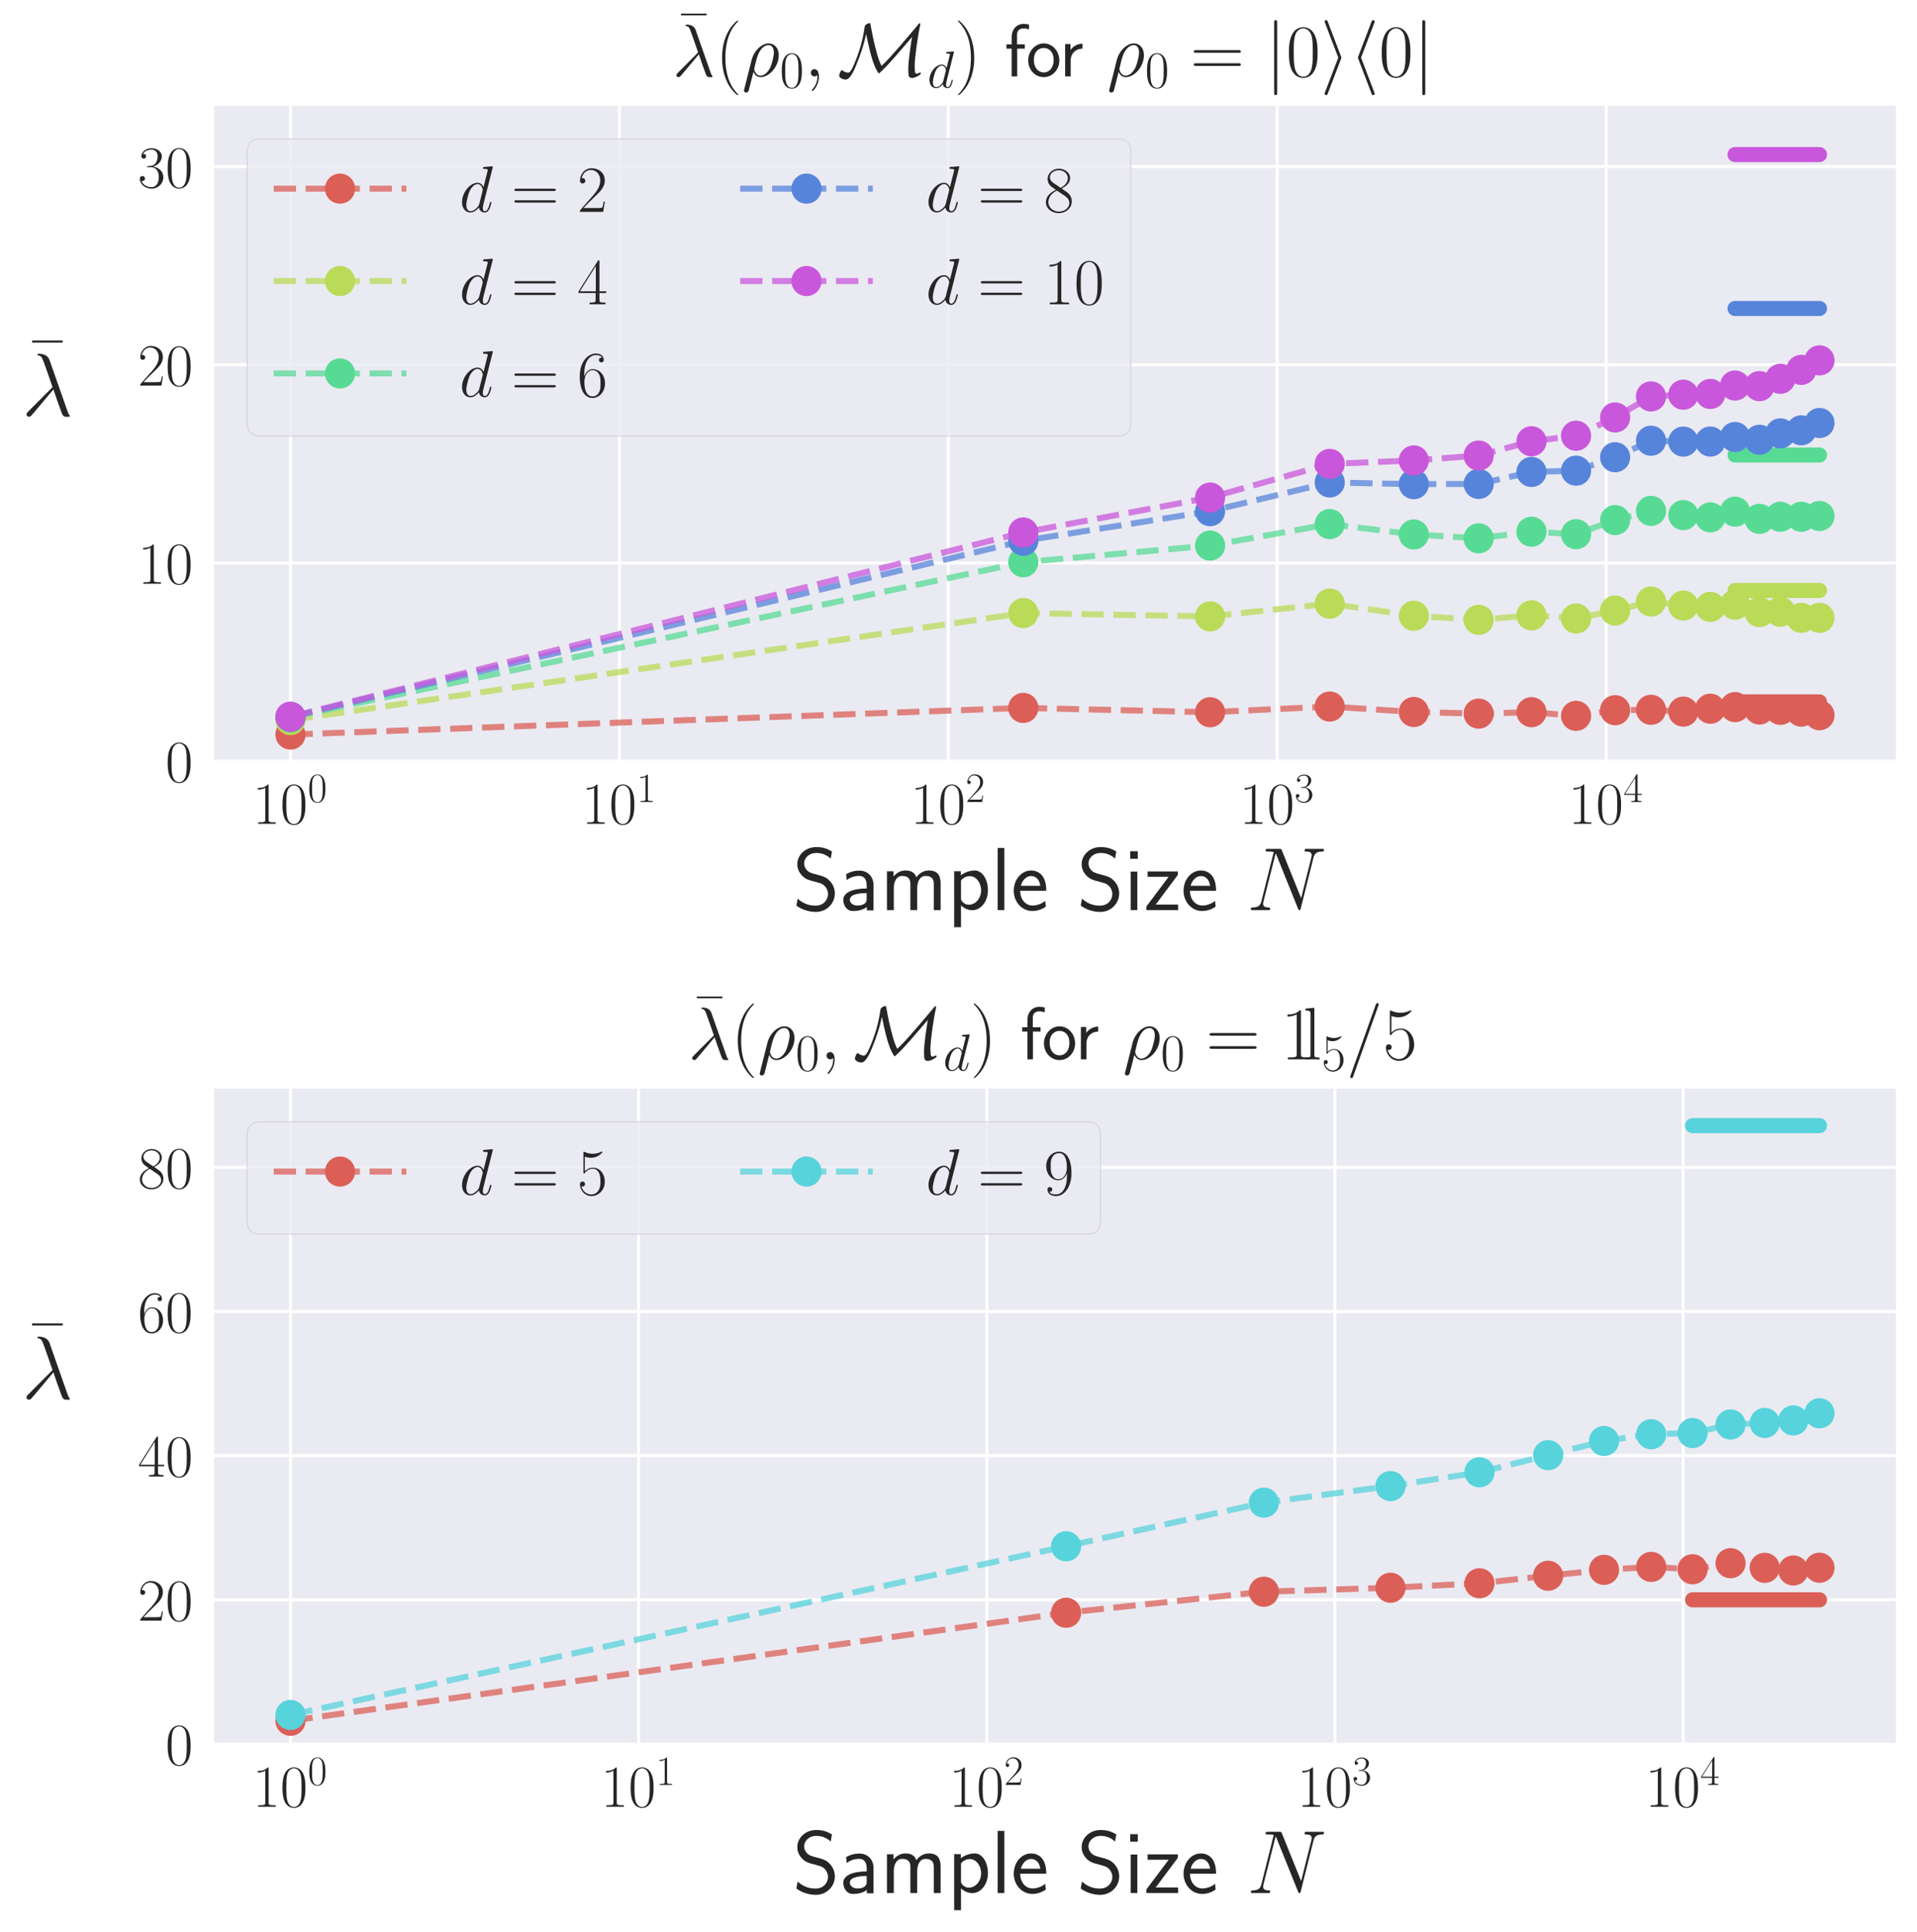 <?xml version="1.0" encoding="utf-8" standalone="no"?>
<!DOCTYPE svg PUBLIC "-//W3C//DTD SVG 1.1//EN"
  "http://www.w3.org/Graphics/SVG/1.1/DTD/svg11.dtd">
<!-- Created with matplotlib (http://matplotlib.org/) -->
<svg height="641pt" version="1.1" viewBox="0 0 636 641" width="636pt" xmlns="http://www.w3.org/2000/svg" xmlns:xlink="http://www.w3.org/1999/xlink">
 <defs>
  <style type="text/css">
*{stroke-linecap:butt;stroke-linejoin:round;}
  </style>
 </defs>
 <g id="figure_1">
  <g id="patch_1">
   <path d="M 0 641.174 
L 636.212 641.174 
L 636.212 0 
L 0 0 
z
" style="fill:#ffffff;"/>
  </g>
  <g id="axes_1">
   <g id="patch_2">
    <path d="M 71.012 252.532 
L 629.012 252.532 
L 629.012 35.092 
L 71.012 35.092 
z
" style="fill:#eaeaf2;"/>
   </g>
   <g id="matplotlib.axis_1">
    <g id="xtick_1">
     <g id="line2d_1">
      <path clip-path="url(#p8504c3aa34)" d="M 96.375 252.532 
L 96.375 35.092 
" style="fill:none;stroke:#ffffff;stroke-linecap:round;"/>
     </g>
     <g id="line2d_2"/>
     <g id="text_1">
      <!-- $10^{0}$ -->
      <defs>
       <path d="M 26.594 63.406 
C 26.594 65.5 26.5 65.5 25.094 65.5 
C 21.203 61.188 15.297 59.797 9.703 59.797 
C 9.406 59.797 8.906 59.797 8.797 59.5 
C 8.703 59.297 8.703 59.094 8.703 57 
C 11.797 57 17 57.594 21 59.984 
L 21 7.203 
C 21 3.688 20.797 2.5 12.203 2.5 
L 9.203 2.5 
L 9.203 0 
C 14 0 19 0 23.797 0 
C 28.594 0 33.594 0 38.406 0 
L 38.406 2.5 
L 35.406 2.5 
C 26.797 2.5 26.594 3.594 26.594 7.156 
z
" id="CMR17-49"/>
       <path d="M 42 31.641 
C 42 37.75 41.906 48.125 37.703 56.109 
C 34 63.109 28.094 65.594 22.906 65.594 
C 18.094 65.594 12 63.406 8.203 56.203 
C 4.203 48.719 3.797 39.438 3.797 31.641 
C 3.797 25.953 3.906 17.281 7 9.672 
C 11.297 -0.609 19 -2 22.906 -2 
C 27.5 -2 34.5 -0.109 38.594 9.375 
C 41.594 16.281 42 24.359 42 31.641 
z
M 22.906 -0.406 
C 16.5 -0.406 12.703 5.078 11.297 12.688 
C 10.203 18.562 10.203 27.156 10.203 32.75 
C 10.203 40.438 10.203 46.828 11.5 52.922 
C 13.406 61.391 19 64 22.906 64 
C 27 64 32.297 61.297 34.203 53.125 
C 35.5 47.438 35.594 40.734 35.594 32.75 
C 35.594 26.25 35.594 18.266 34.406 12.375 
C 32.297 1.484 26.406 -0.406 22.906 -0.406 
z
" id="CMR17-48"/>
      </defs>
      <g style="fill:#262626;" transform="translate(83.823 273.369)scale(0.2 -0.2)">
       <use transform="scale(0.996)" xlink:href="#CMR17-49"/>
       <use transform="translate(45.69 0)scale(0.996)" xlink:href="#CMR17-48"/>
       <use transform="translate(91.381 36.154)scale(0.697)" xlink:href="#CMR17-48"/>
      </g>
     </g>
    </g>
    <g id="xtick_2">
     <g id="line2d_3">
      <path clip-path="url(#p8504c3aa34)" d="M 205.5 252.532 
L 205.5 35.092 
" style="fill:none;stroke:#ffffff;stroke-linecap:round;"/>
     </g>
     <g id="line2d_4"/>
     <g id="text_2">
      <!-- $10^{1}$ -->
      <g style="fill:#262626;" transform="translate(192.948 273.369)scale(0.2 -0.2)">
       <use transform="scale(0.996)" xlink:href="#CMR17-49"/>
       <use transform="translate(45.69 0)scale(0.996)" xlink:href="#CMR17-48"/>
       <use transform="translate(91.381 36.154)scale(0.697)" xlink:href="#CMR17-49"/>
      </g>
     </g>
    </g>
    <g id="xtick_3">
     <g id="line2d_5">
      <path clip-path="url(#p8504c3aa34)" d="M 314.625 252.532 
L 314.625 35.092 
" style="fill:none;stroke:#ffffff;stroke-linecap:round;"/>
     </g>
     <g id="line2d_6"/>
     <g id="text_3">
      <!-- $10^{2}$ -->
      <defs>
       <path d="M 41.703 15.453 
L 39.906 15.453 
C 38.906 8.375 38.094 7.172 37.703 6.562 
C 37.203 5.766 30 5.766 28.594 5.766 
L 9.406 5.766 
C 13 9.672 20 16.75 28.5 24.953 
C 34.594 30.734 41.703 37.531 41.703 47.422 
C 41.703 59.219 32.297 66 21.797 66 
C 10.797 66 4.094 56.312 4.094 47.344 
C 4.094 43.438 7 42.938 8.203 42.938 
C 9.203 42.938 12.203 43.547 12.203 47.031 
C 12.203 50.109 9.594 51 8.203 51 
C 7.594 51 7 50.906 6.594 50.703 
C 8.5 59.219 14.297 63.406 20.406 63.406 
C 29.094 63.406 34.797 56.516 34.797 47.422 
C 34.797 38.734 29.703 31.25 24 24.75 
L 4.094 2.281 
L 4.094 0 
L 39.297 0 
z
" id="CMR17-50"/>
      </defs>
      <g style="fill:#262626;" transform="translate(302.072 273.369)scale(0.2 -0.2)">
       <use transform="scale(0.996)" xlink:href="#CMR17-49"/>
       <use transform="translate(45.69 0)scale(0.996)" xlink:href="#CMR17-48"/>
       <use transform="translate(91.381 36.154)scale(0.697)" xlink:href="#CMR17-50"/>
      </g>
     </g>
    </g>
    <g id="xtick_4">
     <g id="line2d_7">
      <path clip-path="url(#p8504c3aa34)" d="M 423.749 252.532 
L 423.749 35.092 
" style="fill:none;stroke:#ffffff;stroke-linecap:round;"/>
     </g>
     <g id="line2d_8"/>
     <g id="text_4">
      <!-- $10^{3}$ -->
      <defs>
       <path d="M 22.094 33.703 
C 31 33.703 34.906 25.969 34.906 17.031 
C 34.906 5 28.5 0.391 22.703 0.391 
C 17.406 0.391 8.797 3.031 6.094 10.828 
C 6.594 10.625 7.094 10.625 7.594 10.625 
C 10 10.625 11.797 12.219 11.797 14.812 
C 11.797 17.703 9.594 19 7.594 19 
C 5.906 19 3.297 18.203 3.297 14.469 
C 3.297 5.234 12.297 -2 22.906 -2 
C 34 -2 42.5 6.719 42.5 16.953 
C 42.5 26.672 34.5 33.688 25 34.797 
C 32.594 36.375 39.906 43.062 39.906 52.016 
C 39.906 59.688 32 65.297 23 65.297 
C 13.906 65.297 5.906 59.828 5.906 52.016 
C 5.906 48.594 8.5 48 9.797 48 
C 11.906 48 13.703 49.297 13.703 51.891 
C 13.703 54.469 11.906 55.766 9.797 55.766 
C 9.406 55.766 8.906 55.766 8.5 55.578 
C 11.406 61.859 19.297 63 22.797 63 
C 26.297 63 32.906 61.328 32.906 51.875 
C 32.906 49.109 32.5 44.188 29.094 39.844 
C 26.094 36 22.703 36 19.406 35.688 
C 18.906 35.688 16.594 35.453 16.203 35.453 
C 15.5 35.359 15.094 35.266 15.094 34.5 
C 15.094 33.797 15.203 33.703 17.203 33.703 
z
" id="CMR17-51"/>
      </defs>
      <g style="fill:#262626;" transform="translate(411.197 273.369)scale(0.2 -0.2)">
       <use transform="scale(0.996)" xlink:href="#CMR17-49"/>
       <use transform="translate(45.69 0)scale(0.996)" xlink:href="#CMR17-48"/>
       <use transform="translate(91.381 36.154)scale(0.697)" xlink:href="#CMR17-51"/>
      </g>
     </g>
    </g>
    <g id="xtick_5">
     <g id="line2d_9">
      <path clip-path="url(#p8504c3aa34)" d="M 532.874 252.532 
L 532.874 35.092 
" style="fill:none;stroke:#ffffff;stroke-linecap:round;"/>
     </g>
     <g id="line2d_10"/>
     <g id="text_5">
      <!-- $10^{4}$ -->
      <defs>
       <path d="M 33.594 64.406 
C 33.594 66.5 33.5 66.5 31.703 66.5 
L 2 19.594 
L 2 17 
L 27.797 17 
L 27.797 7.141 
C 27.797 3.5 27.594 2.5 20.594 2.5 
L 18.703 2.5 
L 18.703 0 
C 21.906 0 27.297 0 30.703 0 
C 34.094 0 39.5 0 42.703 0 
L 42.703 2.5 
L 40.797 2.5 
C 33.797 2.5 33.594 3.5 33.594 7.141 
L 33.594 17 
L 43.797 17 
L 43.797 19.594 
L 33.594 19.594 
z
M 28.094 57.859 
L 28.094 19.594 
L 4 19.594 
z
" id="CMR17-52"/>
      </defs>
      <g style="fill:#262626;" transform="translate(520.321 273.369)scale(0.2 -0.2)">
       <use transform="scale(0.996)" xlink:href="#CMR17-49"/>
       <use transform="translate(45.69 0)scale(0.996)" xlink:href="#CMR17-48"/>
       <use transform="translate(91.381 36.154)scale(0.697)" xlink:href="#CMR17-52"/>
      </g>
     </g>
    </g>
    <g id="xtick_6">
     <g id="line2d_11"/>
    </g>
    <g id="xtick_7">
     <g id="line2d_12"/>
    </g>
    <g id="xtick_8">
     <g id="line2d_13"/>
    </g>
    <g id="xtick_9">
     <g id="line2d_14"/>
    </g>
    <g id="xtick_10">
     <g id="line2d_15"/>
    </g>
    <g id="xtick_11">
     <g id="line2d_16"/>
    </g>
    <g id="xtick_12">
     <g id="line2d_17"/>
    </g>
    <g id="xtick_13">
     <g id="line2d_18"/>
    </g>
    <g id="xtick_14">
     <g id="line2d_19"/>
    </g>
    <g id="xtick_15">
     <g id="line2d_20"/>
    </g>
    <g id="xtick_16">
     <g id="line2d_21"/>
    </g>
    <g id="xtick_17">
     <g id="line2d_22"/>
    </g>
    <g id="xtick_18">
     <g id="line2d_23"/>
    </g>
    <g id="xtick_19">
     <g id="line2d_24"/>
    </g>
    <g id="xtick_20">
     <g id="line2d_25"/>
    </g>
    <g id="xtick_21">
     <g id="line2d_26"/>
    </g>
    <g id="xtick_22">
     <g id="line2d_27"/>
    </g>
    <g id="xtick_23">
     <g id="line2d_28"/>
    </g>
    <g id="xtick_24">
     <g id="line2d_29"/>
    </g>
    <g id="xtick_25">
     <g id="line2d_30"/>
    </g>
    <g id="xtick_26">
     <g id="line2d_31"/>
    </g>
    <g id="xtick_27">
     <g id="line2d_32"/>
    </g>
    <g id="xtick_28">
     <g id="line2d_33"/>
    </g>
    <g id="xtick_29">
     <g id="line2d_34"/>
    </g>
    <g id="xtick_30">
     <g id="line2d_35"/>
    </g>
    <g id="xtick_31">
     <g id="line2d_36"/>
    </g>
    <g id="xtick_32">
     <g id="line2d_37"/>
    </g>
    <g id="xtick_33">
     <g id="line2d_38"/>
    </g>
    <g id="xtick_34">
     <g id="line2d_39"/>
    </g>
    <g id="xtick_35">
     <g id="line2d_40"/>
    </g>
    <g id="xtick_36">
     <g id="line2d_41"/>
    </g>
    <g id="xtick_37">
     <g id="line2d_42"/>
    </g>
    <g id="xtick_38">
     <g id="line2d_43"/>
    </g>
    <g id="xtick_39">
     <g id="line2d_44"/>
    </g>
    <g id="xtick_40">
     <g id="line2d_45"/>
    </g>
    <g id="xtick_41">
     <g id="line2d_46"/>
    </g>
    <g id="xtick_42">
     <g id="line2d_47"/>
    </g>
    <g id="xtick_43">
     <g id="line2d_48"/>
    </g>
    <g id="xtick_44">
     <g id="line2d_49"/>
    </g>
    <g id="xtick_45">
     <g id="line2d_50"/>
    </g>
    <g id="xtick_46">
     <g id="line2d_51"/>
    </g>
    <g id="xtick_47">
     <g id="line2d_52"/>
    </g>
    <g id="text_6">
     <!-- Sample Size $N$ -->
     <defs>
      <path d="M 43.703 65.141 
C 39.297 67.719 34.5 70 26.406 70 
C 13.5 70 5.203 60.609 5.203 51.031 
C 5.203 47.266 6.297 43.016 10.203 38.672 
C 14.094 34.312 18.5 33.141 24.094 31.766 
C 26.406 31.156 30.297 30.062 31 29.781 
C 36.594 27.609 39.297 22.562 39.297 17.812 
C 39.297 11.594 34.406 4.969 25.703 4.969 
C 22.703 4.969 13.906 4.969 5.594 12.797 
L 4.203 4.969 
C 12.406 -1 21.297 -2 25.797 -2 
C 38.094 -2 46.906 7.625 46.906 18.531 
C 46.906 22.5 45.703 27.547 41.5 32.203 
C 37.406 36.672 33.797 37.656 25.594 39.828 
C 20.906 41.031 17.906 41.828 15.406 44.891 
C 13.703 47.078 12.797 49.156 12.797 51.828 
C 12.797 57.391 17.594 63.438 26.406 63.438 
C 30.797 63.438 36.5 62.531 42.297 57.188 
z
" id="CMSS17-83"/>
      <path d="M 37.594 27.984 
C 37.594 37.375 30.906 43.875 21.906 43.875 
C 17.5 43.875 12.703 43.078 7.203 39.891 
L 7.797 33.359 
C 10.297 35.125 14.594 38 21.797 38 
C 26.906 38 30 34.062 30 27.844 
L 30 24 
C 14 24 4 19.344 4 11.344 
C 4 7.203 6.5 -1 14.797 -1 
C 16.297 -1 24.406 -1 30.203 3.391 
L 30.203 -0.297 
L 37.594 -0.297 
z
M 30 12.75 
C 30 10.953 30 8.562 27 6.781 
C 24.406 5.078 21.094 5.078 19.703 5.078 
C 14.703 5.078 11.297 7.984 11.297 11.625 
C 11.297 18.922 26.906 18.922 30 18.922 
z
" id="CMSS17-97"/>
      <path d="M 67 29.328 
C 67 36.062 65.297 44 54.094 44 
C 46.594 44 42.094 39.312 40.094 36.422 
C 38.297 41.719 34.094 44 28.094 44 
C 21.297 44 17 40.125 14.703 37.328 
L 14.703 43.094 
L 7.406 43.094 
L 7.406 0 
L 15 0 
L 15 24.359 
C 15 30.297 17.203 37.938 24.297 37.938 
C 33.406 37.938 33.406 31.5 33.406 28.578 
L 33.406 0 
L 41 0 
L 41 24.359 
C 41 30.297 43.203 37.938 50.297 37.938 
C 59.406 37.938 59.406 31.5 59.406 28.578 
L 59.406 0 
L 67 0 
z
" id="CMSS17-109"/>
      <path d="M 15.094 5.203 
C 18.406 2.016 22.906 -0.078 27.703 -0.078 
C 37 -0.078 45 9.422 45 22.062 
C 45 33.734 39 44 30.406 44 
C 25.406 44 19.406 42.219 14.906 38.625 
L 14.906 43.203 
L 7.5 43.203 
L 7.5 -19 
L 15.094 -19 
z
M 15.094 32.812 
C 15.906 34 19.297 37.734 24.797 37.734 
C 31.797 37.734 37.406 30.625 37.406 22.062 
C 37.406 12.297 30.594 6 23.906 6 
C 21.906 6 19.797 6.484 17.797 8.172 
C 15.094 10.531 15.094 12 15.094 13.391 
z
" id="CMSS17-112"/>
      <path d="M 14.797 69 
L 7.406 69 
L 7.406 0 
L 14.797 0 
z
" id="CMSS17-108"/>
      <path d="M 39.094 21.516 
C 39.094 24.844 38.906 31.297 35.703 36.641 
C 32.203 42.391 26.5 44 22.203 44 
C 11.797 44 3 34.188 3 21.484 
C 3 9.094 12.094 -1 23.594 -1 
C 28.094 -1 33.594 0.297 38.594 3.875 
C 38.594 4.281 38.406 6.469 38.297 6.562 
C 38.297 6.766 38 9.844 38 10.25 
C 33.203 6.359 27.703 5.078 23.703 5.078 
C 17.297 5.078 10.406 10.422 10.094 21.516 
z
M 10.906 27 
C 12.203 32.562 16.594 37.828 22.203 37.828 
C 23.703 37.828 30.703 37.828 32.5 27 
z
" id="CMSS17-101"/>
      <path d="M 15.297 65.359 
L 6.906 65.359 
L 6.906 57 
L 15.297 57 
z
M 14.797 42.797 
L 7.406 42.797 
L 7.406 0 
L 14.797 0 
z
" id="CMSS17-105"/>
      <path d="M 37.5 39.094 
L 37.5 42.969 
L 3.906 42.969 
L 3.906 37 
L 16.703 37 
C 17.906 37 19.094 37 20.297 37 
L 27.297 37 
L 2.594 4.078 
L 2.594 0 
L 37.797 0 
L 37.797 6.172 
L 24.203 6.172 
C 23 6.172 21.797 6.172 20.594 6.172 
L 12.906 6.172 
z
" id="CMSS17-122"/>
      <path d="M 74 57.781 
C 75.094 62.094 76.703 65.094 84.297 65.094 
C 84.594 65.094 85.797 65.094 85.797 66.859 
C 85.797 68 84.906 68 84.5 68 
C 82.5 68 77.406 68 75.406 68 
L 70.594 68 
C 69.203 68 67.406 68 66 68 
C 65.406 68 64.203 68 64.203 66.094 
C 64.203 65.094 65 65.094 65.703 65.094 
C 71.703 65.094 72.094 62.797 72.094 60.984 
C 72.094 60.094 72 59.781 71.703 58.391 
L 60.406 13.281 
L 39 66.391 
C 38.297 68 38.203 68 36 68 
L 23.797 68 
C 21.797 68 20.906 68 20.906 66.094 
C 20.906 65.094 21.594 65.094 23.5 65.094 
C 24 65.094 29.906 65.094 29.906 64.297 
C 29.906 64.094 29.703 63.297 29.594 63 
L 16.297 9.922 
C 15.094 5 12.703 2.906 6.094 2.906 
C 5.594 2.906 4.594 2.906 4.594 1.047 
C 4.594 0 5.594 0 5.906 0 
C 7.906 0 13 0 15 0 
L 19.797 0 
C 21.203 0 22.906 0 24.297 0 
C 25 0 26.094 0 26.094 1.906 
C 26.094 2.812 25.094 2.906 24.703 2.906 
C 21.406 2.906 18.203 3.5 18.203 7.094 
C 18.203 7.891 18.406 8.781 18.594 9.578 
L 32.094 63 
C 32.703 62 32.703 61.812 33.094 60.906 
L 56.906 1.797 
C 57.406 0.594 57.594 0 58.5 0 
C 59.5 0 59.594 0.297 60 2 
z
" id="CMMI12-78"/>
     </defs>
     <g style="fill:#262626;" transform="translate(262.96 302.001)scale(0.3 -0.3)">
      <use transform="scale(0.996)" xlink:href="#CMSS17-83"/>
      <use transform="translate(52.049 0)scale(0.996)" xlink:href="#CMSS17-97"/>
      <use transform="translate(96.97 0)scale(0.996)" xlink:href="#CMSS17-109"/>
      <use transform="translate(171.2 0)scale(0.996)" xlink:href="#CMSS17-112"/>
      <use transform="translate(219.405 0)scale(0.996)" xlink:href="#CMSS17-108"/>
      <use transform="translate(241.585 0)scale(0.996)" xlink:href="#CMSS17-101"/>
      <use transform="translate(314.453 0)scale(0.996)" xlink:href="#CMSS17-83"/>
      <use transform="translate(366.502 0)scale(0.996)" xlink:href="#CMSS17-105"/>
      <use transform="translate(388.683 0)scale(0.996)" xlink:href="#CMSS17-122"/>
      <use transform="translate(429.36 0)scale(0.996)" xlink:href="#CMSS17-101"/>
      <use transform="translate(502.228 0)scale(0.996)" xlink:href="#CMMI12-78"/>
     </g>
    </g>
   </g>
   <g id="matplotlib.axis_2">
    <g id="ytick_1">
     <g id="line2d_53">
      <path clip-path="url(#p8504c3aa34)" d="M 71.012 252.532 
L 629.012 252.532 
" style="fill:none;stroke:#ffffff;stroke-linecap:round;"/>
     </g>
     <g id="line2d_54"/>
     <g id="text_7">
      <!-- $0$ -->
      <g style="fill:#262626;" transform="translate(54.874 259.451)scale(0.2 -0.2)">
       <use transform="scale(0.996)" xlink:href="#CMR17-48"/>
      </g>
     </g>
    </g>
    <g id="ytick_2">
     <g id="line2d_55">
      <path clip-path="url(#p8504c3aa34)" d="M 71.012 186.782 
L 629.012 186.782 
" style="fill:none;stroke:#ffffff;stroke-linecap:round;"/>
     </g>
     <g id="line2d_56"/>
     <g id="text_8">
      <!-- $10$ -->
      <g style="fill:#262626;" transform="translate(45.736 193.701)scale(0.2 -0.2)">
       <use transform="scale(0.996)" xlink:href="#CMR17-49"/>
       <use transform="translate(45.69 0)scale(0.996)" xlink:href="#CMR17-48"/>
      </g>
     </g>
    </g>
    <g id="ytick_3">
     <g id="line2d_57">
      <path clip-path="url(#p8504c3aa34)" d="M 71.012 121.032 
L 629.012 121.032 
" style="fill:none;stroke:#ffffff;stroke-linecap:round;"/>
     </g>
     <g id="line2d_58"/>
     <g id="text_9">
      <!-- $20$ -->
      <g style="fill:#262626;" transform="translate(45.736 127.95)scale(0.2 -0.2)">
       <use transform="scale(0.996)" xlink:href="#CMR17-50"/>
       <use transform="translate(45.69 0)scale(0.996)" xlink:href="#CMR17-48"/>
      </g>
     </g>
    </g>
    <g id="ytick_4">
     <g id="line2d_59">
      <path clip-path="url(#p8504c3aa34)" d="M 71.012 55.282 
L 629.012 55.282 
" style="fill:none;stroke:#ffffff;stroke-linecap:round;"/>
     </g>
     <g id="line2d_60"/>
     <g id="text_10">
      <!-- $30$ -->
      <g style="fill:#262626;" transform="translate(45.736 62.2)scale(0.2 -0.2)">
       <use transform="scale(0.996)" xlink:href="#CMR17-51"/>
       <use transform="translate(45.69 0)scale(0.996)" xlink:href="#CMR17-48"/>
      </g>
     </g>
    </g>
    <g id="text_11">
     <!-- $\bar{\lambda}$ -->
     <defs>
      <path d="M 39.906 55 
L 39.906 57.281 
L 5.906 57.281 
L 5.906 55 
z
" id="CMR17-22"/>
      <path d="M 30.906 61.953 
C 28.406 69 20.5 69 19.203 69 
C 18.594 69 17.5 69 17.5 68 
C 17.5 67.219 18.094 67.109 18.594 67.016 
C 20.094 66.812 21.297 66.609 22.906 63.75 
C 23.906 61.859 34.203 32.172 34.203 31.969 
C 34.203 31.875 34.094 31.766 33.297 30.969 
L 7.297 4.859 
C 6.094 3.656 5.297 2.859 5.297 1.594 
C 5.297 0.188 6.5 -1 8.094 -1 
C 8.5 -1 9.594 -0.797 10.203 -0.203 
C 11.797 1.281 26.094 18.656 35.203 29.391 
C 37.797 21.609 41 12.453 44.094 4.078 
C 44.594 2.594 45.094 1.188 46.5 -0.094 
C 47.5 -1 47.703 -1 50.5 -1 
L 52.406 -1 
C 52.797 -1 53.5 -1 53.5 -0.203 
C 53.5 0.203 53.406 0.297 53 0.703 
C 52.094 1.797 51.406 3.578 51 4.781 
z
" id="CMMI12-21"/>
     </defs>
     <g style="fill:#262626;" transform="translate(7.2 137.999)scale(0.3 -0.3)">
      <use transform="translate(5.607 26.297)scale(0.996)" xlink:href="#CMR17-22"/>
      <use transform="scale(0.996)" xlink:href="#CMMI12-21"/>
     </g>
    </g>
   </g>
   <g id="line2d_61">
    <path d="M 96.375 243.747 
L 339.493 234.905 
L 401.475 236.337 
L 441.162 234.447 
L 469.051 236.256 
L 490.573 236.796 
L 508.1 236.318 
L 522.887 237.531 
L 535.849 235.666 
L 547.755 235.528 
L 558.468 236.136 
L 567.436 235.17 
L 575.629 234.633 
L 583.725 235.429 
L 590.67 235.542 
L 597.621 236.143 
L 603.648 237.328 
" style="fill:none;opacity:0.75;stroke:#db5f57;stroke-dasharray:7.4,3.2;stroke-dashoffset:0;stroke-width:2;"/>
    <defs>
     <path d="M 0 5 
C 1.326 5 2.598 4.473 3.536 3.536 
C 4.473 2.598 5 1.326 5 0 
C 5 -1.326 4.473 -2.598 3.536 -3.536 
C 2.598 -4.473 1.326 -5 0 -5 
C -1.326 -5 -2.598 -4.473 -3.536 -3.536 
C -4.473 -2.598 -5 -1.326 -5 0 
C -5 1.326 -4.473 2.598 -3.536 3.536 
C -2.598 4.473 -1.326 5 0 5 
z
" id="mc298b8c73e"/>
    </defs>
    <g>
     <use style="fill:#db5f57;opacity:0.75;" x="96.375" xlink:href="#mc298b8c73e" y="243.747"/>
     <use style="fill:#db5f57;opacity:0.75;" x="339.493" xlink:href="#mc298b8c73e" y="234.905"/>
     <use style="fill:#db5f57;opacity:0.75;" x="401.475" xlink:href="#mc298b8c73e" y="236.337"/>
     <use style="fill:#db5f57;opacity:0.75;" x="441.162" xlink:href="#mc298b8c73e" y="234.447"/>
     <use style="fill:#db5f57;opacity:0.75;" x="469.051" xlink:href="#mc298b8c73e" y="236.256"/>
     <use style="fill:#db5f57;opacity:0.75;" x="490.573" xlink:href="#mc298b8c73e" y="236.796"/>
     <use style="fill:#db5f57;opacity:0.75;" x="508.1" xlink:href="#mc298b8c73e" y="236.318"/>
     <use style="fill:#db5f57;opacity:0.75;" x="522.887" xlink:href="#mc298b8c73e" y="237.531"/>
     <use style="fill:#db5f57;opacity:0.75;" x="535.849" xlink:href="#mc298b8c73e" y="235.666"/>
     <use style="fill:#db5f57;opacity:0.75;" x="547.755" xlink:href="#mc298b8c73e" y="235.528"/>
     <use style="fill:#db5f57;opacity:0.75;" x="558.468" xlink:href="#mc298b8c73e" y="236.136"/>
     <use style="fill:#db5f57;opacity:0.75;" x="567.436" xlink:href="#mc298b8c73e" y="235.17"/>
     <use style="fill:#db5f57;opacity:0.75;" x="575.629" xlink:href="#mc298b8c73e" y="234.633"/>
     <use style="fill:#db5f57;opacity:0.75;" x="583.725" xlink:href="#mc298b8c73e" y="235.429"/>
     <use style="fill:#db5f57;opacity:0.75;" x="590.67" xlink:href="#mc298b8c73e" y="235.542"/>
     <use style="fill:#db5f57;opacity:0.75;" x="597.621" xlink:href="#mc298b8c73e" y="236.143"/>
     <use style="fill:#db5f57;opacity:0.75;" x="603.648" xlink:href="#mc298b8c73e" y="237.328"/>
    </g>
   </g>
   <g id="line2d_62">
    <path d="M 575.629 232.905 
L 583.725 232.905 
L 590.67 232.905 
L 597.621 232.905 
L 603.648 232.905 
" style="fill:none;stroke:#db5f57;stroke-linecap:round;stroke-width:5;"/>
   </g>
   <g id="line2d_63">
    <path d="M 96.375 238.943 
L 339.493 203.441 
L 401.475 204.535 
L 441.162 200.303 
L 469.051 204.334 
L 490.573 205.688 
L 508.1 204.186 
L 522.887 205.226 
L 535.849 202.611 
L 547.755 199.613 
L 558.468 200.936 
L 567.436 201.374 
L 575.629 200.649 
L 583.725 203.079 
L 590.67 202.999 
L 597.621 205.014 
L 603.648 205.011 
" style="fill:none;opacity:0.75;stroke:#b9db57;stroke-dasharray:7.4,3.2;stroke-dashoffset:0;stroke-width:2;"/>
    <defs>
     <path d="M 0 5 
C 1.326 5 2.598 4.473 3.536 3.536 
C 4.473 2.598 5 1.326 5 0 
C 5 -1.326 4.473 -2.598 3.536 -3.536 
C 2.598 -4.473 1.326 -5 0 -5 
C -1.326 -5 -2.598 -4.473 -3.536 -3.536 
C -4.473 -2.598 -5 -1.326 -5 0 
C -5 1.326 -4.473 2.598 -3.536 3.536 
C -2.598 4.473 -1.326 5 0 5 
z
" id="m551994167e"/>
    </defs>
    <g>
     <use style="fill:#b9db57;opacity:0.75;" x="96.375" xlink:href="#m551994167e" y="238.943"/>
     <use style="fill:#b9db57;opacity:0.75;" x="339.493" xlink:href="#m551994167e" y="203.441"/>
     <use style="fill:#b9db57;opacity:0.75;" x="401.475" xlink:href="#m551994167e" y="204.535"/>
     <use style="fill:#b9db57;opacity:0.75;" x="441.162" xlink:href="#m551994167e" y="200.303"/>
     <use style="fill:#b9db57;opacity:0.75;" x="469.051" xlink:href="#m551994167e" y="204.334"/>
     <use style="fill:#b9db57;opacity:0.75;" x="490.573" xlink:href="#m551994167e" y="205.688"/>
     <use style="fill:#b9db57;opacity:0.75;" x="508.1" xlink:href="#m551994167e" y="204.186"/>
     <use style="fill:#b9db57;opacity:0.75;" x="522.887" xlink:href="#m551994167e" y="205.226"/>
     <use style="fill:#b9db57;opacity:0.75;" x="535.849" xlink:href="#m551994167e" y="202.611"/>
     <use style="fill:#b9db57;opacity:0.75;" x="547.755" xlink:href="#m551994167e" y="199.613"/>
     <use style="fill:#b9db57;opacity:0.75;" x="558.468" xlink:href="#m551994167e" y="200.936"/>
     <use style="fill:#b9db57;opacity:0.75;" x="567.436" xlink:href="#m551994167e" y="201.374"/>
     <use style="fill:#b9db57;opacity:0.75;" x="575.629" xlink:href="#m551994167e" y="200.649"/>
     <use style="fill:#b9db57;opacity:0.75;" x="583.725" xlink:href="#m551994167e" y="203.079"/>
     <use style="fill:#b9db57;opacity:0.75;" x="590.67" xlink:href="#m551994167e" y="202.999"/>
     <use style="fill:#b9db57;opacity:0.75;" x="597.621" xlink:href="#m551994167e" y="205.014"/>
     <use style="fill:#b9db57;opacity:0.75;" x="603.648" xlink:href="#m551994167e" y="205.011"/>
    </g>
   </g>
   <g id="line2d_64">
    <path d="M 575.629 195.927 
L 583.725 195.927 
L 590.67 195.927 
L 597.621 195.927 
L 603.648 195.927 
" style="fill:none;stroke:#b9db57;stroke-linecap:round;stroke-width:5;"/>
   </g>
   <g id="line2d_65">
    <path d="M 96.375 238.049 
L 339.493 186.566 
L 401.475 181.033 
L 441.162 173.901 
L 469.051 177.351 
L 490.573 178.631 
L 508.1 176.44 
L 522.887 177.267 
L 535.849 172.573 
L 547.755 169.521 
L 558.468 170.921 
L 567.436 171.684 
L 575.629 169.775 
L 583.725 172.175 
L 590.67 171.469 
L 597.621 171.484 
L 603.648 171.223 
" style="fill:none;opacity:0.75;stroke:#57db94;stroke-dasharray:7.4,3.2;stroke-dashoffset:0;stroke-width:2;"/>
    <defs>
     <path d="M 0 5 
C 1.326 5 2.598 4.473 3.536 3.536 
C 4.473 2.598 5 1.326 5 0 
C 5 -1.326 4.473 -2.598 3.536 -3.536 
C 2.598 -4.473 1.326 -5 0 -5 
C -1.326 -5 -2.598 -4.473 -3.536 -3.536 
C -4.473 -2.598 -5 -1.326 -5 0 
C -5 1.326 -4.473 2.598 -3.536 3.536 
C -2.598 4.473 -1.326 5 0 5 
z
" id="m7946fc6e30"/>
    </defs>
    <g>
     <use style="fill:#57db94;opacity:0.75;" x="96.375" xlink:href="#m7946fc6e30" y="238.049"/>
     <use style="fill:#57db94;opacity:0.75;" x="339.493" xlink:href="#m7946fc6e30" y="186.566"/>
     <use style="fill:#57db94;opacity:0.75;" x="401.475" xlink:href="#m7946fc6e30" y="181.033"/>
     <use style="fill:#57db94;opacity:0.75;" x="441.162" xlink:href="#m7946fc6e30" y="173.901"/>
     <use style="fill:#57db94;opacity:0.75;" x="469.051" xlink:href="#m7946fc6e30" y="177.351"/>
     <use style="fill:#57db94;opacity:0.75;" x="490.573" xlink:href="#m7946fc6e30" y="178.631"/>
     <use style="fill:#57db94;opacity:0.75;" x="508.1" xlink:href="#m7946fc6e30" y="176.44"/>
     <use style="fill:#57db94;opacity:0.75;" x="522.887" xlink:href="#m7946fc6e30" y="177.267"/>
     <use style="fill:#57db94;opacity:0.75;" x="535.849" xlink:href="#m7946fc6e30" y="172.573"/>
     <use style="fill:#57db94;opacity:0.75;" x="547.755" xlink:href="#m7946fc6e30" y="169.521"/>
     <use style="fill:#57db94;opacity:0.75;" x="558.468" xlink:href="#m7946fc6e30" y="170.921"/>
     <use style="fill:#57db94;opacity:0.75;" x="567.436" xlink:href="#m7946fc6e30" y="171.684"/>
     <use style="fill:#57db94;opacity:0.75;" x="575.629" xlink:href="#m7946fc6e30" y="169.775"/>
     <use style="fill:#57db94;opacity:0.75;" x="583.725" xlink:href="#m7946fc6e30" y="172.175"/>
     <use style="fill:#57db94;opacity:0.75;" x="590.67" xlink:href="#m7946fc6e30" y="171.469"/>
     <use style="fill:#57db94;opacity:0.75;" x="597.621" xlink:href="#m7946fc6e30" y="171.484"/>
     <use style="fill:#57db94;opacity:0.75;" x="603.648" xlink:href="#m7946fc6e30" y="171.223"/>
    </g>
   </g>
   <g id="line2d_66">
    <path d="M 575.629 150.985 
L 583.725 150.985 
L 590.67 150.985 
L 597.621 150.985 
L 603.648 150.985 
" style="fill:none;stroke:#57db94;stroke-linecap:round;stroke-width:5;"/>
   </g>
   <g id="line2d_67">
    <path d="M 96.375 237.881 
L 339.493 179.458 
L 401.475 169.629 
L 441.162 160.089 
L 469.051 160.665 
L 490.573 160.582 
L 508.1 156.604 
L 522.887 156.181 
L 535.849 151.721 
L 547.755 146.247 
L 558.468 146.536 
L 567.436 146.515 
L 575.629 145.013 
L 583.725 145.923 
L 590.67 143.802 
L 597.621 142.793 
L 603.648 140.367 
" style="fill:none;opacity:0.75;stroke:#5784db;stroke-dasharray:7.4,3.2;stroke-dashoffset:0;stroke-width:2;"/>
    <defs>
     <path d="M 0 5 
C 1.326 5 2.598 4.473 3.536 3.536 
C 4.473 2.598 5 1.326 5 0 
C 5 -1.326 4.473 -2.598 3.536 -3.536 
C 2.598 -4.473 1.326 -5 0 -5 
C -1.326 -5 -2.598 -4.473 -3.536 -3.536 
C -4.473 -2.598 -5 -1.326 -5 0 
C -5 1.326 -4.473 2.598 -3.536 3.536 
C -2.598 4.473 -1.326 5 0 5 
z
" id="m7c76004b5c"/>
    </defs>
    <g>
     <use style="fill:#5784db;opacity:0.75;" x="96.375" xlink:href="#m7c76004b5c" y="237.881"/>
     <use style="fill:#5784db;opacity:0.75;" x="339.493" xlink:href="#m7c76004b5c" y="179.458"/>
     <use style="fill:#5784db;opacity:0.75;" x="401.475" xlink:href="#m7c76004b5c" y="169.629"/>
     <use style="fill:#5784db;opacity:0.75;" x="441.162" xlink:href="#m7c76004b5c" y="160.089"/>
     <use style="fill:#5784db;opacity:0.75;" x="469.051" xlink:href="#m7c76004b5c" y="160.665"/>
     <use style="fill:#5784db;opacity:0.75;" x="490.573" xlink:href="#m7c76004b5c" y="160.582"/>
     <use style="fill:#5784db;opacity:0.75;" x="508.1" xlink:href="#m7c76004b5c" y="156.604"/>
     <use style="fill:#5784db;opacity:0.75;" x="522.887" xlink:href="#m7c76004b5c" y="156.181"/>
     <use style="fill:#5784db;opacity:0.75;" x="535.849" xlink:href="#m7c76004b5c" y="151.721"/>
     <use style="fill:#5784db;opacity:0.75;" x="547.755" xlink:href="#m7c76004b5c" y="146.247"/>
     <use style="fill:#5784db;opacity:0.75;" x="558.468" xlink:href="#m7c76004b5c" y="146.536"/>
     <use style="fill:#5784db;opacity:0.75;" x="567.436" xlink:href="#m7c76004b5c" y="146.515"/>
     <use style="fill:#5784db;opacity:0.75;" x="575.629" xlink:href="#m7c76004b5c" y="145.013"/>
     <use style="fill:#5784db;opacity:0.75;" x="583.725" xlink:href="#m7c76004b5c" y="145.923"/>
     <use style="fill:#5784db;opacity:0.75;" x="590.67" xlink:href="#m7c76004b5c" y="143.802"/>
     <use style="fill:#5784db;opacity:0.75;" x="597.621" xlink:href="#m7c76004b5c" y="142.793"/>
     <use style="fill:#5784db;opacity:0.75;" x="603.648" xlink:href="#m7c76004b5c" y="140.367"/>
    </g>
   </g>
   <g id="line2d_68">
    <path d="M 575.629 102.364 
L 583.725 102.364 
L 590.67 102.364 
L 597.621 102.364 
L 603.648 102.364 
" style="fill:none;stroke:#5784db;stroke-linecap:round;stroke-width:5;"/>
   </g>
   <g id="line2d_69">
    <path d="M 96.375 237.852 
L 339.493 176.689 
L 401.475 165.104 
L 441.162 153.939 
L 469.051 152.794 
L 490.573 151.161 
L 508.1 146.434 
L 522.887 144.584 
L 535.849 138.522 
L 547.755 131.55 
L 558.468 130.967 
L 567.436 130.719 
L 575.629 127.932 
L 583.725 128.132 
L 590.67 125.688 
L 597.621 122.736 
L 603.648 119.584 
" style="fill:none;opacity:0.75;stroke:#c957db;stroke-dasharray:7.4,3.2;stroke-dashoffset:0;stroke-width:2;"/>
    <defs>
     <path d="M 0 5 
C 1.326 5 2.598 4.473 3.536 3.536 
C 4.473 2.598 5 1.326 5 0 
C 5 -1.326 4.473 -2.598 3.536 -3.536 
C 2.598 -4.473 1.326 -5 0 -5 
C -1.326 -5 -2.598 -4.473 -3.536 -3.536 
C -4.473 -2.598 -5 -1.326 -5 0 
C -5 1.326 -4.473 2.598 -3.536 3.536 
C -2.598 4.473 -1.326 5 0 5 
z
" id="mac0567f124"/>
    </defs>
    <g>
     <use style="fill:#c957db;opacity:0.75;" x="96.375" xlink:href="#mac0567f124" y="237.852"/>
     <use style="fill:#c957db;opacity:0.75;" x="339.493" xlink:href="#mac0567f124" y="176.689"/>
     <use style="fill:#c957db;opacity:0.75;" x="401.475" xlink:href="#mac0567f124" y="165.104"/>
     <use style="fill:#c957db;opacity:0.75;" x="441.162" xlink:href="#mac0567f124" y="153.939"/>
     <use style="fill:#c957db;opacity:0.75;" x="469.051" xlink:href="#mac0567f124" y="152.794"/>
     <use style="fill:#c957db;opacity:0.75;" x="490.573" xlink:href="#mac0567f124" y="151.161"/>
     <use style="fill:#c957db;opacity:0.75;" x="508.1" xlink:href="#mac0567f124" y="146.434"/>
     <use style="fill:#c957db;opacity:0.75;" x="522.887" xlink:href="#mac0567f124" y="144.584"/>
     <use style="fill:#c957db;opacity:0.75;" x="535.849" xlink:href="#mac0567f124" y="138.522"/>
     <use style="fill:#c957db;opacity:0.75;" x="547.755" xlink:href="#mac0567f124" y="131.55"/>
     <use style="fill:#c957db;opacity:0.75;" x="558.468" xlink:href="#mac0567f124" y="130.967"/>
     <use style="fill:#c957db;opacity:0.75;" x="567.436" xlink:href="#mac0567f124" y="130.719"/>
     <use style="fill:#c957db;opacity:0.75;" x="575.629" xlink:href="#mac0567f124" y="127.932"/>
     <use style="fill:#c957db;opacity:0.75;" x="583.725" xlink:href="#mac0567f124" y="128.132"/>
     <use style="fill:#c957db;opacity:0.75;" x="590.67" xlink:href="#mac0567f124" y="125.688"/>
     <use style="fill:#c957db;opacity:0.75;" x="597.621" xlink:href="#mac0567f124" y="122.736"/>
     <use style="fill:#c957db;opacity:0.75;" x="603.648" xlink:href="#mac0567f124" y="119.584"/>
    </g>
   </g>
   <g id="line2d_70">
    <path d="M 575.629 51.29 
L 583.725 51.29 
L 590.67 51.29 
L 597.621 51.29 
L 603.648 51.29 
" style="fill:none;stroke:#c957db;stroke-linecap:round;stroke-width:5;"/>
   </g>
   <g id="patch_3">
    <path d="M 71.012 252.532 
L 71.012 35.092 
" style="fill:none;"/>
   </g>
   <g id="patch_4">
    <path d="M 629.012 252.532 
L 629.012 35.092 
" style="fill:none;"/>
   </g>
   <g id="patch_5">
    <path d="M 71.012 252.532 
L 629.012 252.532 
" style="fill:none;"/>
   </g>
   <g id="patch_6">
    <path d="M 71.012 35.092 
L 629.012 35.092 
" style="fill:none;"/>
   </g>
   <g id="text_12">
    <!-- $\bar\lambda(\rho_{0}, \mathcal{M}_{d})$ for $\rho_0 = \vert 0\rangle\langle 0|$ -->
    <defs>
     <path d="M 30.594 -24.391 
C 30.594 -24.297 30.594 -24.094 30.297 -23.797 
C 25.703 -19.125 13.406 -6.359 13.406 24.688 
C 13.406 55.766 25.5 68.422 30.406 73.391 
C 30.406 73.5 30.594 73.703 30.594 74 
C 30.594 74.297 30.297 74.5 29.906 74.5 
C 28.797 74.5 20.297 67.125 15.406 56.156 
C 10.406 45.109 9 34.359 9 24.812 
C 9 17.625 9.703 5.484 15.703 -7.359 
C 20.5 -17.734 28.703 -25 29.906 -25 
C 30.406 -25 30.594 -24.797 30.594 -24.391 
z
" id="CMR17-40"/>
     <path d="M 3.094 -17.297 
C 3 -17.797 2.797 -18.391 2.797 -19 
C 2.797 -20.5 4 -21.5 5.5 -21.5 
C 7 -21.5 8.406 -20.5 9 -19.094 
C 9.406 -18.188 12.203 -6.203 15.406 6.094 
C 17.406 1.094 21.094 -1 25 -1 
C 36.297 -1 49.094 12.969 49.094 28.047 
C 49.094 38.719 42.594 44 35.703 44 
C 26.906 44 16.203 34.922 12.906 21.641 
z
M 24.906 1 
C 18.094 1 16.406 8.891 16.406 10.078 
C 16.406 10.688 18.906 20.234 19.203 21.734 
C 24.297 41.719 34.094 41.719 35.594 41.719 
C 40.094 41.719 42.594 37.656 42.594 31.812 
C 42.594 26.75 39.906 16.938 38.203 12.797 
C 35.203 5.953 30 1 24.906 1 
z
" id="CMMI12-26"/>
     <path d="M 19.5 -0.484 
C 19.5 5.359 17.594 9.672 13.5 9.672 
C 10.297 9.672 8.703 7.078 8.703 4.891 
C 8.703 2.688 10.203 0 13.594 0 
C 14.906 0 16 0.406 16.906 1.297 
C 17.094 1.5 17.203 1.5 17.297 1.5 
C 17.5 1.5 17.5 0.078 17.5 -0.422 
C 17.5 -3.75 16.906 -10.297 11.094 -16.875 
C 10 -18.078 10 -18.281 10 -18.484 
C 10 -19 10.5 -19.5 11 -19.5 
C 11.797 -19.5 19.5 -12.047 19.5 -0.484 
z
" id="CMMI12-59"/>
     <path d="M 38.5 56.703 
C 41.203 43.703 45.594 22.297 51.297 10.703 
C 53.5 6.391 54.594 4.203 55.594 4.203 
C 56 4.203 56.203 4.203 58 6 
C 65.594 13.266 70.797 19.047 77.797 27.031 
L 99.703 52.453 
C 98.297 43.969 94.703 21.531 94.703 9.859 
C 94.703 7.172 94.797 4.578 95.094 1.875 
C 95.203 0.797 95.594 -2.109 99.797 -2.109 
C 104 -2.109 111.594 2.297 111.594 4.297 
C 111.594 4.891 111 5 110.703 5 
C 109.406 5 107.406 4.109 106.297 3.406 
C 103.906 3.719 103.703 5.312 103.5 7.594 
C 103.203 10.781 103.203 13.781 103.203 14.188 
C 103.203 25.234 107.594 55.438 110.5 67.812 
C 110.594 68.516 110.703 68.688 110.703 69.5 
C 110.703 69.891 110.594 71 109.906 71 
C 109.5 71 109.406 70.891 107.5 68.688 
C 98.094 57.344 68.906 22.438 59 14.062 
C 56.5 19.328 54.703 23.125 51.203 37.062 
C 48.297 48.312 46.594 56.562 44.906 66.219 
C 44.594 67.609 44.094 70.297 44.094 70.5 
C 43.797 71 43.297 71 43 71 
C 41.203 71 37 68.812 36.703 66.719 
C 35.5 58.359 33.5 45.203 26.5 26.203 
C 18.5 5 16.297 5 14.406 5 
C 13.094 5 9.406 5.797 7.203 7.781 
C 6.703 8.281 6.5 8.281 6.297 8.281 
C 4.906 8.281 2.703 3.75 2.703 0.938 
C 2.703 0.031 2.703 -1.188 5.906 -2.875 
C 8.406 -4.203 10.797 -4.203 11.297 -4.203 
C 17.5 -4.203 23.406 10.094 25.406 15.203 
C 30.094 26.5 35.703 42.297 38.5 56.703 
z
" id="CMSY10-77"/>
     <path d="M 50.297 66.516 
C 50.406 66.906 50.594 67.5 50.594 68 
C 50.594 69 49.594 69 49.406 69 
C 49.297 69 44.406 68.562 43.906 68.438 
C 42.203 68.328 40.703 68.094 38.906 68.094 
C 36.406 67.891 35.703 67.797 35.703 66 
C 35.703 65 36.5 65 37.906 65 
C 42.797 65 42.906 64.109 42.906 63.125 
C 42.906 62.531 42.703 61.75 42.594 61.453 
L 36.5 37.422 
C 35.406 40.016 32.703 44 27.5 44 
C 16.203 44 4 29.438 4 14.672 
C 4 4.797 9.797 -1 16.594 -1 
C 22.094 -1 26.797 3.297 29.594 6.594 
C 30.594 0.703 35.297 -1 38.297 -1 
C 41.297 -1 43.703 0.797 45.5 4.391 
C 47.094 7.781 48.5 13.875 48.5 14.266 
C 48.5 14.766 48.094 15.172 47.5 15.172 
C 46.594 15.172 46.5 14.672 46.094 13.172 
C 44.594 7.281 42.703 1 38.594 1 
C 35.703 1 35.5 3.578 35.5 5.578 
C 35.5 5.969 35.5 8.047 36.203 10.844 
z
M 30.094 11.875 
C 29.594 10.172 29.594 9.984 28.203 8.078 
C 26 5.281 21.594 1 16.906 1 
C 12.797 1 10.5 4.688 10.5 10.578 
C 10.5 16.062 13.594 27.234 15.5 31.438 
C 18.906 38.422 23.594 42.016 27.5 42.016 
C 34.094 42.016 35.406 33.828 35.406 33.031 
C 35.406 32.938 35.094 31.625 35 31.438 
z
" id="CMMI12-100"/>
     <path d="M 26.297 24.688 
C 26.297 31.875 25.594 44.016 19.594 56.859 
C 14.797 67.234 6.594 74.5 5.406 74.5 
C 5.094 74.5 4.703 74.391 4.703 73.891 
C 4.703 73.703 4.797 73.594 4.906 73.391 
C 9.703 68.406 21.906 55.75 21.906 24.75 
C 21.906 -6.359 9.797 -19.016 4.906 -24.016 
C 4.797 -24.203 4.703 -24.312 4.703 -24.5 
C 4.703 -25 5.094 -25 5.406 -25 
C 6.5 -25 15 -17.625 19.906 -6.656 
C 24.906 4.391 26.297 15.141 26.297 24.688 
z
" id="CMR17-41"/>
     <path d="M 16.797 37 
L 26.906 37 
L 26.906 42.766 
L 16.594 42.766 
L 16.594 55.609 
C 16.594 62.719 22 63.938 25.094 63.938 
C 26.094 63.938 28.906 63.938 32.5 62.641 
L 32.5 69.203 
C 30.203 69.703 27.406 70 25.203 70 
C 15.906 70 9.406 62.391 9.406 52.484 
L 9.406 42.766 
L 2.5 42.766 
L 2.5 37 
L 9.406 37 
L 9.406 0 
L 16.797 0 
z
" id="CMSS17-102"/>
     <path d="M 44.203 21.188 
C 44.203 34 34.703 44 23.5 44 
C 12 44 2.703 33.703 2.703 21.188 
C 2.703 8.5 12.297 -1 23.406 -1 
C 34.797 -1 44.203 8.797 44.203 21.188 
z
M 23.5 5.266 
C 16.406 5.266 10.297 11.078 10.297 22 
C 10.297 33.609 17.406 37.922 23.406 37.922 
C 29.906 37.922 36.594 33.219 36.594 22 
C 36.594 10.672 30.094 5.266 23.5 5.266 
z
" id="CMSS17-111"/>
     <path d="M 14.906 21.297 
C 14.906 30.703 21.797 37 30.594 37 
L 30.594 43.578 
C 24.203 43.578 18.203 40.391 14.594 35.203 
L 14.594 43.094 
L 7.5 43.094 
L 7.5 0 
L 14.906 0 
z
" id="CMSS17-114"/>
     <path d="M 64.297 31.516 
C 65.797 31.516 67.297 31.516 67.297 33.203 
C 67.297 35 65.594 35 63.906 35 
L 8 35 
C 6.297 35 4.594 35 4.594 33.203 
C 4.594 31.516 6.094 31.516 7.594 31.516 
z
M 63.906 14 
C 65.594 14 67.297 14 67.297 15.797 
C 67.297 17.484 65.797 17.484 64.297 17.484 
L 7.594 17.484 
C 6.094 17.484 4.594 17.484 4.594 15.797 
C 4.594 14 6.297 14 8 14 
z
" id="CMR17-61"/>
     <path d="M 15.906 71.406 
C 15.906 73.203 15.906 75 13.906 75 
C 11.906 75 11.906 73.203 11.906 71.406 
L 11.906 -21.406 
C 11.906 -23.203 11.906 -25 13.906 -25 
C 15.906 -25 15.906 -23.203 15.906 -21.406 
z
" id="CMSY10-106"/>
     <path d="M 27.297 23.297 
C 27.797 24.5 27.797 24.703 27.797 25 
C 27.797 25.297 27.797 25.5 27.297 26.703 
L 9.797 72.703 
C 9.203 74.406 8.594 75 7.5 75 
C 6.406 75 5.5 74.094 5.5 73 
C 5.5 72.703 5.5 72.5 6 71.406 
L 23.703 25 
L 6 -21.203 
C 5.5 -22.297 5.5 -22.5 5.5 -23 
C 5.5 -24.094 6.406 -25 7.5 -25 
C 8.797 -25 9.203 -24 9.594 -23 
z
" id="CMSY10-105"/>
     <path d="M 32.797 71.203 
C 33.297 72.297 33.297 72.5 33.297 73 
C 33.297 74.094 32.406 75 31.297 75 
C 30.406 75 29.703 74.5 29 72.703 
L 11.5 26.797 
C 11.297 26.203 11 25.594 11 25 
C 11 24.703 11 24.5 11.5 23.297 
L 29 -22.594 
C 29.406 -23.703 29.906 -25 31.297 -25 
C 32.406 -25 33.297 -24.094 33.297 -23 
C 33.297 -22.703 33.297 -22.5 32.797 -21.406 
L 15.094 25 
z
" id="CMSY10-104"/>
    </defs>
    <g style="fill:#262626;" transform="translate(223.09 29.092)scale(0.25 -0.25)">
     <use transform="translate(5.607 41.241)scale(0.996)" xlink:href="#CMR17-22"/>
     <use transform="translate(0 14.944)scale(0.996)" xlink:href="#CMMI12-21"/>
     <use transform="translate(56.904 14.944)scale(0.996)" xlink:href="#CMR17-40"/>
     <use transform="translate(92.185 14.944)scale(0.996)" xlink:href="#CMMI12-26"/>
     <use transform="translate(142.499 0)scale(0.697)" xlink:href="#CMR17-48"/>
     <use transform="translate(174.981 14.944)scale(0.996)" xlink:href="#CMMI12-59"/>
     <use transform="translate(218.682 14.944)scale(0.996)" xlink:href="#CMSY10-77"/>
     <use transform="translate(338.323 0)scale(0.697)" xlink:href="#CMMI12-100"/>
     <use transform="translate(374.304 14.944)scale(0.996)" xlink:href="#CMR17-41"/>
     <use transform="translate(440.814 14.944)scale(0.996)" xlink:href="#CMSS17-102"/>
     <use transform="translate(469.44 14.944)scale(0.996)" xlink:href="#CMSS17-111"/>
     <use transform="translate(513.681 14.944)scale(0.996)" xlink:href="#CMSS17-114"/>
     <use transform="translate(576.82 14.944)scale(0.996)" xlink:href="#CMMI12-26"/>
     <use transform="translate(627.135 0)scale(0.697)" xlink:href="#CMR17-48"/>
     <use transform="translate(687.29 14.944)scale(0.996)" xlink:href="#CMR17-61"/>
     <use transform="translate(786.679 14.944)scale(0.996)" xlink:href="#CMSY10-106"/>
     <use transform="translate(814.353 14.944)scale(0.996)" xlink:href="#CMR17-48"/>
     <use transform="translate(860.043 14.944)scale(0.996)" xlink:href="#CMSY10-105"/>
     <use transform="translate(898.787 14.944)scale(0.996)" xlink:href="#CMSY10-104"/>
     <use transform="translate(937.531 14.944)scale(0.996)" xlink:href="#CMR17-48"/>
     <use transform="translate(983.221 14.944)scale(0.996)" xlink:href="#CMSY10-106"/>
    </g>
   </g>
   <g id="legend_1">
    <g id="patch_7">
     <path d="M 86.412 144.682 
L 370.778 144.682 
Q 375.178 144.682 375.178 140.282 
L 375.178 50.492 
Q 375.178 46.092 370.778 46.092 
L 86.412 46.092 
Q 82.012 46.092 82.012 50.492 
L 82.012 140.282 
Q 82.012 144.682 86.412 144.682 
z
" style="fill:#eaeaf2;opacity:0.8;stroke:#cccccc;stroke-linejoin:miter;stroke-width:0.3;"/>
    </g>
    <g id="line2d_71">
     <path d="M 90.812 62.592 
L 134.812 62.592 
" style="fill:none;opacity:0.75;stroke:#db5f57;stroke-dasharray:7.4,3.2;stroke-dashoffset:0;stroke-width:2;"/>
    </g>
    <g id="line2d_72">
     <g>
      <use style="fill:#db5f57;opacity:0.75;" x="112.812" xlink:href="#mc298b8c73e" y="62.592"/>
     </g>
    </g>
    <g id="text_13">
     <!-- $d=2$ -->
     <g style="fill:#262626;" transform="translate(152.412 70.292)scale(0.22 -0.22)">
      <use transform="scale(0.996)" xlink:href="#CMMI12-100"/>
      <use transform="translate(78.363 0)scale(0.996)" xlink:href="#CMR17-61"/>
      <use transform="translate(177.752 0)scale(0.996)" xlink:href="#CMR17-50"/>
     </g>
    </g>
    <g id="line2d_73">
     <path d="M 90.812 93.256 
L 134.812 93.256 
" style="fill:none;opacity:0.75;stroke:#b9db57;stroke-dasharray:7.4,3.2;stroke-dashoffset:0;stroke-width:2;"/>
    </g>
    <g id="line2d_74">
     <g>
      <use style="fill:#b9db57;opacity:0.75;" x="112.812" xlink:href="#m551994167e" y="93.256"/>
     </g>
    </g>
    <g id="text_14">
     <!-- $d=4$ -->
     <g style="fill:#262626;" transform="translate(152.412 100.956)scale(0.22 -0.22)">
      <use transform="scale(0.996)" xlink:href="#CMMI12-100"/>
      <use transform="translate(78.363 0)scale(0.996)" xlink:href="#CMR17-61"/>
      <use transform="translate(177.752 0)scale(0.996)" xlink:href="#CMR17-52"/>
     </g>
    </g>
    <g id="line2d_75">
     <path d="M 90.812 123.919 
L 134.812 123.919 
" style="fill:none;opacity:0.75;stroke:#57db94;stroke-dasharray:7.4,3.2;stroke-dashoffset:0;stroke-width:2;"/>
    </g>
    <g id="line2d_76">
     <g>
      <use style="fill:#57db94;opacity:0.75;" x="112.812" xlink:href="#m7946fc6e30" y="123.919"/>
     </g>
    </g>
    <g id="text_15">
     <!-- $d=6$ -->
     <defs>
      <path d="M 10.594 34 
C 10.594 57.656 21.797 63 28.297 63 
C 30.406 63 35.5 62.641 37.5 59 
C 35.906 59 32.906 59 32.906 55.516 
C 32.906 52.828 35.094 51.922 36.5 51.922 
C 37.406 51.922 40.094 52.312 40.094 55.625 
C 40.094 61.781 35.094 65.297 28.203 65.297 
C 16.297 65.297 3.797 52.969 3.797 31 
C 3.797 3.953 15.094 -2 23.094 -2 
C 32.797 -2 42 6.672 42 20.047 
C 42 32.516 33.906 41.594 23.703 41.594 
C 17.594 41.594 13.094 37.609 10.594 30.625 
z
M 23.094 0.391 
C 10.797 0.391 10.797 18.75 10.797 22.438 
C 10.797 29.625 14.203 40 23.5 40 
C 25.203 40 30.094 40 33.406 33.125 
C 35.203 29.219 35.203 25.141 35.203 20.141 
C 35.203 14.75 35.203 10.781 33.094 6.781 
C 30.906 2.672 27.703 0.391 23.094 0.391 
z
" id="CMR17-54"/>
     </defs>
     <g style="fill:#262626;" transform="translate(152.412 131.619)scale(0.22 -0.22)">
      <use transform="scale(0.996)" xlink:href="#CMMI12-100"/>
      <use transform="translate(78.363 0)scale(0.996)" xlink:href="#CMR17-61"/>
      <use transform="translate(177.752 0)scale(0.996)" xlink:href="#CMR17-54"/>
     </g>
    </g>
    <g id="line2d_77">
     <path d="M 245.569 62.592 
L 289.569 62.592 
" style="fill:none;opacity:0.75;stroke:#5784db;stroke-dasharray:7.4,3.2;stroke-dashoffset:0;stroke-width:2;"/>
    </g>
    <g id="line2d_78">
     <g>
      <use style="fill:#5784db;opacity:0.75;" x="267.569" xlink:href="#m7c76004b5c" y="62.592"/>
     </g>
    </g>
    <g id="text_16">
     <!-- $d=8$ -->
     <defs>
      <path d="M 27.203 35.375 
C 33.5 38.547 39.906 43.328 39.906 50.984 
C 39.906 60.016 31.094 65.297 23 65.297 
C 13.906 65.297 5.906 58.734 5.906 49.688 
C 5.906 47.203 6.5 42.922 10.406 39.141 
C 11.406 38.156 15.594 35.172 18.297 33.281 
C 13.797 30.984 3.297 25.531 3.297 14.594 
C 3.297 4.359 13.094 -2 22.797 -2 
C 33.5 -2 42.5 5.656 42.5 15.781 
C 42.5 24.844 36.406 29.016 32.406 31.703 
z
M 14.094 44.094 
C 13.297 44.594 9.297 47.672 9.297 52.359 
C 9.297 58.422 15.594 63 22.797 63 
C 30.703 63 36.5 57.438 36.5 50.969 
C 36.5 41.703 26.094 36.422 25.594 36.422 
C 25.5 36.422 25.406 36.422 24.594 37.031 
z
M 32.5 23.734 
C 34 22.641 38.797 19.375 38.797 13.297 
C 38.797 5.953 31.406 0.391 23 0.391 
C 13.906 0.391 7 6.844 7 14.688 
C 7 22.547 13.094 29.094 20 32.188 
z
" id="CMR17-56"/>
     </defs>
     <g style="fill:#262626;" transform="translate(307.169 70.292)scale(0.22 -0.22)">
      <use transform="scale(0.996)" xlink:href="#CMMI12-100"/>
      <use transform="translate(78.363 0)scale(0.996)" xlink:href="#CMR17-61"/>
      <use transform="translate(177.752 0)scale(0.996)" xlink:href="#CMR17-56"/>
     </g>
    </g>
    <g id="line2d_79">
     <path d="M 245.569 93.256 
L 289.569 93.256 
" style="fill:none;opacity:0.75;stroke:#c957db;stroke-dasharray:7.4,3.2;stroke-dashoffset:0;stroke-width:2;"/>
    </g>
    <g id="line2d_80">
     <g>
      <use style="fill:#c957db;opacity:0.75;" x="267.569" xlink:href="#mac0567f124" y="93.256"/>
     </g>
    </g>
    <g id="text_17">
     <!-- $d=10$ -->
     <g style="fill:#262626;" transform="translate(307.169 100.956)scale(0.22 -0.22)">
      <use transform="scale(0.996)" xlink:href="#CMMI12-100"/>
      <use transform="translate(78.363 0)scale(0.996)" xlink:href="#CMR17-61"/>
      <use transform="translate(177.752 0)scale(0.996)" xlink:href="#CMR17-49"/>
      <use transform="translate(223.442 0)scale(0.996)" xlink:href="#CMR17-48"/>
     </g>
    </g>
   </g>
  </g>
  <g id="axes_2">
   <g id="patch_8">
    <path d="M 71.012 578.692 
L 629.012 578.692 
L 629.012 361.252 
L 71.012 361.252 
z
" style="fill:#eaeaf2;"/>
   </g>
   <g id="matplotlib.axis_3">
    <g id="xtick_48">
     <g id="line2d_81">
      <path clip-path="url(#pdc7d630d27)" d="M 96.375 578.692 
L 96.375 361.252 
" style="fill:none;stroke:#ffffff;stroke-linecap:round;"/>
     </g>
     <g id="line2d_82"/>
     <g id="text_18">
      <!-- $10^{0}$ -->
      <g style="fill:#262626;" transform="translate(83.823 599.529)scale(0.2 -0.2)">
       <use transform="scale(0.996)" xlink:href="#CMR17-49"/>
       <use transform="translate(45.69 0)scale(0.996)" xlink:href="#CMR17-48"/>
       <use transform="translate(91.381 36.154)scale(0.697)" xlink:href="#CMR17-48"/>
      </g>
     </g>
    </g>
    <g id="xtick_49">
     <g id="line2d_83">
      <path clip-path="url(#pdc7d630d27)" d="M 211.88 578.692 
L 211.88 361.252 
" style="fill:none;stroke:#ffffff;stroke-linecap:round;"/>
     </g>
     <g id="line2d_84"/>
     <g id="text_19">
      <!-- $10^{1}$ -->
      <g style="fill:#262626;" transform="translate(199.328 599.529)scale(0.2 -0.2)">
       <use transform="scale(0.996)" xlink:href="#CMR17-49"/>
       <use transform="translate(45.69 0)scale(0.996)" xlink:href="#CMR17-48"/>
       <use transform="translate(91.381 36.154)scale(0.697)" xlink:href="#CMR17-49"/>
      </g>
     </g>
    </g>
    <g id="xtick_50">
     <g id="line2d_85">
      <path clip-path="url(#pdc7d630d27)" d="M 327.385 578.692 
L 327.385 361.252 
" style="fill:none;stroke:#ffffff;stroke-linecap:round;"/>
     </g>
     <g id="line2d_86"/>
     <g id="text_20">
      <!-- $10^{2}$ -->
      <g style="fill:#262626;" transform="translate(314.832 599.529)scale(0.2 -0.2)">
       <use transform="scale(0.996)" xlink:href="#CMR17-49"/>
       <use transform="translate(45.69 0)scale(0.996)" xlink:href="#CMR17-48"/>
       <use transform="translate(91.381 36.154)scale(0.697)" xlink:href="#CMR17-50"/>
      </g>
     </g>
    </g>
    <g id="xtick_51">
     <g id="line2d_87">
      <path clip-path="url(#pdc7d630d27)" d="M 442.889 578.692 
L 442.889 361.252 
" style="fill:none;stroke:#ffffff;stroke-linecap:round;"/>
     </g>
     <g id="line2d_88"/>
     <g id="text_21">
      <!-- $10^{3}$ -->
      <g style="fill:#262626;" transform="translate(430.337 599.529)scale(0.2 -0.2)">
       <use transform="scale(0.996)" xlink:href="#CMR17-49"/>
       <use transform="translate(45.69 0)scale(0.996)" xlink:href="#CMR17-48"/>
       <use transform="translate(91.381 36.154)scale(0.697)" xlink:href="#CMR17-51"/>
      </g>
     </g>
    </g>
    <g id="xtick_52">
     <g id="line2d_89">
      <path clip-path="url(#pdc7d630d27)" d="M 558.394 578.692 
L 558.394 361.252 
" style="fill:none;stroke:#ffffff;stroke-linecap:round;"/>
     </g>
     <g id="line2d_90"/>
     <g id="text_22">
      <!-- $10^{4}$ -->
      <g style="fill:#262626;" transform="translate(545.841 599.529)scale(0.2 -0.2)">
       <use transform="scale(0.996)" xlink:href="#CMR17-49"/>
       <use transform="translate(45.69 0)scale(0.996)" xlink:href="#CMR17-48"/>
       <use transform="translate(91.381 36.154)scale(0.697)" xlink:href="#CMR17-52"/>
      </g>
     </g>
    </g>
    <g id="xtick_53">
     <g id="line2d_91"/>
    </g>
    <g id="xtick_54">
     <g id="line2d_92"/>
    </g>
    <g id="xtick_55">
     <g id="line2d_93"/>
    </g>
    <g id="xtick_56">
     <g id="line2d_94"/>
    </g>
    <g id="xtick_57">
     <g id="line2d_95"/>
    </g>
    <g id="xtick_58">
     <g id="line2d_96"/>
    </g>
    <g id="xtick_59">
     <g id="line2d_97"/>
    </g>
    <g id="xtick_60">
     <g id="line2d_98"/>
    </g>
    <g id="xtick_61">
     <g id="line2d_99"/>
    </g>
    <g id="xtick_62">
     <g id="line2d_100"/>
    </g>
    <g id="xtick_63">
     <g id="line2d_101"/>
    </g>
    <g id="xtick_64">
     <g id="line2d_102"/>
    </g>
    <g id="xtick_65">
     <g id="line2d_103"/>
    </g>
    <g id="xtick_66">
     <g id="line2d_104"/>
    </g>
    <g id="xtick_67">
     <g id="line2d_105"/>
    </g>
    <g id="xtick_68">
     <g id="line2d_106"/>
    </g>
    <g id="xtick_69">
     <g id="line2d_107"/>
    </g>
    <g id="xtick_70">
     <g id="line2d_108"/>
    </g>
    <g id="xtick_71">
     <g id="line2d_109"/>
    </g>
    <g id="xtick_72">
     <g id="line2d_110"/>
    </g>
    <g id="xtick_73">
     <g id="line2d_111"/>
    </g>
    <g id="xtick_74">
     <g id="line2d_112"/>
    </g>
    <g id="xtick_75">
     <g id="line2d_113"/>
    </g>
    <g id="xtick_76">
     <g id="line2d_114"/>
    </g>
    <g id="xtick_77">
     <g id="line2d_115"/>
    </g>
    <g id="xtick_78">
     <g id="line2d_116"/>
    </g>
    <g id="xtick_79">
     <g id="line2d_117"/>
    </g>
    <g id="xtick_80">
     <g id="line2d_118"/>
    </g>
    <g id="xtick_81">
     <g id="line2d_119"/>
    </g>
    <g id="xtick_82">
     <g id="line2d_120"/>
    </g>
    <g id="xtick_83">
     <g id="line2d_121"/>
    </g>
    <g id="xtick_84">
     <g id="line2d_122"/>
    </g>
    <g id="xtick_85">
     <g id="line2d_123"/>
    </g>
    <g id="xtick_86">
     <g id="line2d_124"/>
    </g>
    <g id="xtick_87">
     <g id="line2d_125"/>
    </g>
    <g id="xtick_88">
     <g id="line2d_126"/>
    </g>
    <g id="xtick_89">
     <g id="line2d_127"/>
    </g>
    <g id="xtick_90">
     <g id="line2d_128"/>
    </g>
    <g id="xtick_91">
     <g id="line2d_129"/>
    </g>
    <g id="text_23">
     <!-- Sample Size $N$ -->
     <g style="fill:#262626;" transform="translate(262.96 628.161)scale(0.3 -0.3)">
      <use transform="scale(0.996)" xlink:href="#CMSS17-83"/>
      <use transform="translate(52.049 0)scale(0.996)" xlink:href="#CMSS17-97"/>
      <use transform="translate(96.97 0)scale(0.996)" xlink:href="#CMSS17-109"/>
      <use transform="translate(171.2 0)scale(0.996)" xlink:href="#CMSS17-112"/>
      <use transform="translate(219.405 0)scale(0.996)" xlink:href="#CMSS17-108"/>
      <use transform="translate(241.585 0)scale(0.996)" xlink:href="#CMSS17-101"/>
      <use transform="translate(314.453 0)scale(0.996)" xlink:href="#CMSS17-83"/>
      <use transform="translate(366.502 0)scale(0.996)" xlink:href="#CMSS17-105"/>
      <use transform="translate(388.683 0)scale(0.996)" xlink:href="#CMSS17-122"/>
      <use transform="translate(429.36 0)scale(0.996)" xlink:href="#CMSS17-101"/>
      <use transform="translate(502.228 0)scale(0.996)" xlink:href="#CMMI12-78"/>
     </g>
    </g>
   </g>
   <g id="matplotlib.axis_4">
    <g id="ytick_5">
     <g id="line2d_130">
      <path clip-path="url(#pdc7d630d27)" d="M 71.012 578.692 
L 629.012 578.692 
" style="fill:none;stroke:#ffffff;stroke-linecap:round;"/>
     </g>
     <g id="line2d_131"/>
     <g id="text_24">
      <!-- $0$ -->
      <g style="fill:#262626;" transform="translate(54.874 585.611)scale(0.2 -0.2)">
       <use transform="scale(0.996)" xlink:href="#CMR17-48"/>
      </g>
     </g>
    </g>
    <g id="ytick_6">
     <g id="line2d_132">
      <path clip-path="url(#pdc7d630d27)" d="M 71.012 530.857 
L 629.012 530.857 
" style="fill:none;stroke:#ffffff;stroke-linecap:round;"/>
     </g>
     <g id="line2d_133"/>
     <g id="text_25">
      <!-- $20$ -->
      <g style="fill:#262626;" transform="translate(45.736 537.776)scale(0.2 -0.2)">
       <use transform="scale(0.996)" xlink:href="#CMR17-50"/>
       <use transform="translate(45.69 0)scale(0.996)" xlink:href="#CMR17-48"/>
      </g>
     </g>
    </g>
    <g id="ytick_7">
     <g id="line2d_134">
      <path clip-path="url(#pdc7d630d27)" d="M 71.012 483.022 
L 629.012 483.022 
" style="fill:none;stroke:#ffffff;stroke-linecap:round;"/>
     </g>
     <g id="line2d_135"/>
     <g id="text_26">
      <!-- $40$ -->
      <g style="fill:#262626;" transform="translate(45.736 489.941)scale(0.2 -0.2)">
       <use transform="scale(0.996)" xlink:href="#CMR17-52"/>
       <use transform="translate(45.69 0)scale(0.996)" xlink:href="#CMR17-48"/>
      </g>
     </g>
    </g>
    <g id="ytick_8">
     <g id="line2d_136">
      <path clip-path="url(#pdc7d630d27)" d="M 71.012 435.187 
L 629.012 435.187 
" style="fill:none;stroke:#ffffff;stroke-linecap:round;"/>
     </g>
     <g id="line2d_137"/>
     <g id="text_27">
      <!-- $60$ -->
      <g style="fill:#262626;" transform="translate(45.736 442.105)scale(0.2 -0.2)">
       <use transform="scale(0.996)" xlink:href="#CMR17-54"/>
       <use transform="translate(45.69 0)scale(0.996)" xlink:href="#CMR17-48"/>
      </g>
     </g>
    </g>
    <g id="ytick_9">
     <g id="line2d_138">
      <path clip-path="url(#pdc7d630d27)" d="M 71.012 387.352 
L 629.012 387.352 
" style="fill:none;stroke:#ffffff;stroke-linecap:round;"/>
     </g>
     <g id="line2d_139"/>
     <g id="text_28">
      <!-- $80$ -->
      <g style="fill:#262626;" transform="translate(45.736 394.27)scale(0.2 -0.2)">
       <use transform="scale(0.996)" xlink:href="#CMR17-56"/>
       <use transform="translate(45.69 0)scale(0.996)" xlink:href="#CMR17-48"/>
      </g>
     </g>
    </g>
    <g id="text_29">
     <!-- $\bar{\lambda}$ -->
     <g style="fill:#262626;" transform="translate(7.2 464.159)scale(0.3 -0.3)">
      <use transform="translate(5.607 26.297)scale(0.996)" xlink:href="#CMR17-22"/>
      <use transform="scale(0.996)" xlink:href="#CMMI12-21"/>
     </g>
    </g>
   </g>
   <g id="line2d_140">
    <path d="M 96.375 570.994 
L 353.706 535.154 
L 419.312 528.177 
L 461.32 526.855 
L 490.84 525.374 
L 513.619 522.872 
L 532.172 520.915 
L 547.823 519.937 
L 561.543 520.725 
L 574.145 518.707 
L 585.484 520.251 
L 594.977 521.122 
L 603.648 520.213 
" style="fill:none;opacity:0.75;stroke:#db5f57;stroke-dasharray:7.4,3.2;stroke-dashoffset:0;stroke-width:2;"/>
    <g>
     <use style="fill:#db5f57;opacity:0.75;" x="96.375" xlink:href="#mc298b8c73e" y="570.994"/>
     <use style="fill:#db5f57;opacity:0.75;" x="353.706" xlink:href="#mc298b8c73e" y="535.154"/>
     <use style="fill:#db5f57;opacity:0.75;" x="419.312" xlink:href="#mc298b8c73e" y="528.177"/>
     <use style="fill:#db5f57;opacity:0.75;" x="461.32" xlink:href="#mc298b8c73e" y="526.855"/>
     <use style="fill:#db5f57;opacity:0.75;" x="490.84" xlink:href="#mc298b8c73e" y="525.374"/>
     <use style="fill:#db5f57;opacity:0.75;" x="513.619" xlink:href="#mc298b8c73e" y="522.872"/>
     <use style="fill:#db5f57;opacity:0.75;" x="532.172" xlink:href="#mc298b8c73e" y="520.915"/>
     <use style="fill:#db5f57;opacity:0.75;" x="547.823" xlink:href="#mc298b8c73e" y="519.937"/>
     <use style="fill:#db5f57;opacity:0.75;" x="561.543" xlink:href="#mc298b8c73e" y="520.725"/>
     <use style="fill:#db5f57;opacity:0.75;" x="574.145" xlink:href="#mc298b8c73e" y="518.707"/>
     <use style="fill:#db5f57;opacity:0.75;" x="585.484" xlink:href="#mc298b8c73e" y="520.251"/>
     <use style="fill:#db5f57;opacity:0.75;" x="594.977" xlink:href="#mc298b8c73e" y="521.122"/>
     <use style="fill:#db5f57;opacity:0.75;" x="603.648" xlink:href="#mc298b8c73e" y="520.213"/>
    </g>
   </g>
   <g id="line2d_141">
    <path d="M 561.543 530.857 
L 574.145 530.857 
L 585.484 530.857 
L 594.977 530.857 
L 603.648 530.857 
" style="fill:none;stroke:#db5f57;stroke-linecap:round;stroke-width:5;"/>
   </g>
   <g id="line2d_142">
    <path d="M 96.375 569.066 
L 353.706 513.094 
L 419.312 498.614 
L 461.32 493.134 
L 490.84 488.547 
L 513.619 482.858 
L 532.172 478.148 
L 547.823 475.914 
L 561.543 475.535 
L 574.145 472.688 
L 585.484 472.173 
L 594.977 471.332 
L 603.648 468.961 
" style="fill:none;opacity:0.75;stroke:#57d3db;stroke-dasharray:7.4,3.2;stroke-dashoffset:0;stroke-width:2;"/>
    <defs>
     <path d="M 0 5 
C 1.326 5 2.598 4.473 3.536 3.536 
C 4.473 2.598 5 1.326 5 0 
C 5 -1.326 4.473 -2.598 3.536 -3.536 
C 2.598 -4.473 1.326 -5 0 -5 
C -1.326 -5 -2.598 -4.473 -3.536 -3.536 
C -4.473 -2.598 -5 -1.326 -5 0 
C -5 1.326 -4.473 2.598 -3.536 3.536 
C -2.598 4.473 -1.326 5 0 5 
z
" id="m0cc9295b6b"/>
    </defs>
    <g>
     <use style="fill:#57d3db;opacity:0.75;" x="96.375" xlink:href="#m0cc9295b6b" y="569.066"/>
     <use style="fill:#57d3db;opacity:0.75;" x="353.706" xlink:href="#m0cc9295b6b" y="513.094"/>
     <use style="fill:#57d3db;opacity:0.75;" x="419.312" xlink:href="#m0cc9295b6b" y="498.614"/>
     <use style="fill:#57d3db;opacity:0.75;" x="461.32" xlink:href="#m0cc9295b6b" y="493.134"/>
     <use style="fill:#57d3db;opacity:0.75;" x="490.84" xlink:href="#m0cc9295b6b" y="488.547"/>
     <use style="fill:#57d3db;opacity:0.75;" x="513.619" xlink:href="#m0cc9295b6b" y="482.858"/>
     <use style="fill:#57d3db;opacity:0.75;" x="532.172" xlink:href="#m0cc9295b6b" y="478.148"/>
     <use style="fill:#57d3db;opacity:0.75;" x="547.823" xlink:href="#m0cc9295b6b" y="475.914"/>
     <use style="fill:#57d3db;opacity:0.75;" x="561.543" xlink:href="#m0cc9295b6b" y="475.535"/>
     <use style="fill:#57d3db;opacity:0.75;" x="574.145" xlink:href="#m0cc9295b6b" y="472.688"/>
     <use style="fill:#57d3db;opacity:0.75;" x="585.484" xlink:href="#m0cc9295b6b" y="472.173"/>
     <use style="fill:#57d3db;opacity:0.75;" x="594.977" xlink:href="#m0cc9295b6b" y="471.332"/>
     <use style="fill:#57d3db;opacity:0.75;" x="603.648" xlink:href="#m0cc9295b6b" y="468.961"/>
    </g>
   </g>
   <g id="line2d_143">
    <path d="M 561.543 373.518 
L 574.145 373.518 
L 585.484 373.518 
L 594.977 373.518 
L 603.648 373.518 
" style="fill:none;stroke:#57d3db;stroke-linecap:round;stroke-width:5;"/>
   </g>
   <g id="patch_9">
    <path d="M 71.012 578.692 
L 71.012 361.252 
" style="fill:none;"/>
   </g>
   <g id="patch_10">
    <path d="M 629.012 578.692 
L 629.012 361.252 
" style="fill:none;"/>
   </g>
   <g id="patch_11">
    <path d="M 71.012 578.692 
L 629.012 578.692 
" style="fill:none;"/>
   </g>
   <g id="patch_12">
    <path d="M 71.012 361.252 
L 629.012 361.252 
" style="fill:none;"/>
   </g>
   <g id="text_30">
    <!-- $\bar\lambda(\rho_{0}, \mathcal{M}_{d})$ for $\rho_0 = 1\!\mathrm{l}_{5}/5$ -->
    <defs>
     <path d="M 15.297 68.688 
L 3.406 67.594 
L 3.406 65 
C 9.297 65 10.203 64.406 10.203 59.641 
L 10.203 6.656 
C 10.203 2.875 9.797 2.391 3.406 2.391 
L 3.406 -0.203 
C 5.797 0 10.203 0 12.703 0 
C 15.297 0 19.703 0 22.094 -0.203 
L 22.094 2.391 
C 15.703 2.391 15.297 2.781 15.297 6.656 
z
" id="CMR17-108"/>
     <path d="M 11.406 57.688 
C 12.406 57.281 16.5 56 20.703 56 
C 30 56 35.094 61.109 38 64.062 
C 38 64.953 38 65.5 37.406 65.5 
C 37.297 65.5 37.094 65.5 36.297 65.047 
C 32.797 63.406 28.703 62.078 23.703 62.078 
C 20.703 62.078 16.203 62.484 11.297 64.672 
C 10.203 65.172 10 65.172 9.906 65.172 
C 9.406 65.172 9.297 65.062 9.297 63.078 
L 9.297 34.422 
C 9.297 32.641 9.297 32.141 10.297 32.141 
C 10.797 32.141 11 32.344 11.5 33.031 
C 14.703 37.516 19.094 39.406 24.094 39.406 
C 27.594 39.406 35.094 37.219 35.094 20.141 
C 35.094 16.953 35.094 11.172 32.094 6.578 
C 29.594 2.484 25.703 0.391 21.406 0.391 
C 14.797 0.391 8.094 5 6.297 12.719 
C 6.703 12.609 7.5 12.422 7.906 12.422 
C 9.203 12.422 11.703 13.125 11.703 16.219 
C 11.703 18.906 9.797 20 7.906 20 
C 5.594 20 4.094 18.594 4.094 15.797 
C 4.094 7.094 11 -2 21.594 -2 
C 31.906 -2 41.703 6.875 41.703 19.75 
C 41.703 31.719 33.906 41 24.203 41 
C 19.094 41 14.797 39.109 11.406 35.531 
z
" id="CMR17-53"/>
     <path d="M 42.906 71.297 
C 42.906 71.406 43.5 72.906 43.5 73.094 
C 43.5 74.297 42.5 75 41.703 75 
C 41.203 75 40.297 75 39.5 72.797 
L 6 -21.297 
C 6 -21.406 5.406 -22.891 5.406 -23.094 
C 5.406 -24.297 6.406 -25 7.203 -25 
C 7.797 -25 8.703 -24.891 9.406 -22.797 
z
" id="CMMI12-61"/>
    </defs>
    <g style="fill:#262626;" transform="translate(228.317 355.252)scale(0.25 -0.25)">
     <use transform="translate(5.607 41.241)scale(0.996)" xlink:href="#CMR17-22"/>
     <use transform="translate(0 14.944)scale(0.996)" xlink:href="#CMMI12-21"/>
     <use transform="translate(56.904 14.944)scale(0.996)" xlink:href="#CMR17-40"/>
     <use transform="translate(92.185 14.944)scale(0.996)" xlink:href="#CMMI12-26"/>
     <use transform="translate(142.499 0)scale(0.697)" xlink:href="#CMR17-48"/>
     <use transform="translate(174.981 14.944)scale(0.996)" xlink:href="#CMMI12-59"/>
     <use transform="translate(218.682 14.944)scale(0.996)" xlink:href="#CMSY10-77"/>
     <use transform="translate(338.323 0)scale(0.697)" xlink:href="#CMMI12-100"/>
     <use transform="translate(374.304 14.944)scale(0.996)" xlink:href="#CMR17-41"/>
     <use transform="translate(440.814 14.944)scale(0.996)" xlink:href="#CMSS17-102"/>
     <use transform="translate(469.44 14.944)scale(0.996)" xlink:href="#CMSS17-111"/>
     <use transform="translate(513.681 14.944)scale(0.996)" xlink:href="#CMSS17-114"/>
     <use transform="translate(576.82 14.944)scale(0.996)" xlink:href="#CMMI12-26"/>
     <use transform="translate(627.135 0)scale(0.697)" xlink:href="#CMR17-48"/>
     <use transform="translate(687.29 14.944)scale(0.996)" xlink:href="#CMR17-61"/>
     <use transform="translate(786.679 14.944)scale(0.996)" xlink:href="#CMR17-49"/>
     <use transform="translate(815.765 14.944)scale(0.996)" xlink:href="#CMR17-108"/>
     <use transform="translate(840.636 0)scale(0.697)" xlink:href="#CMR17-53"/>
     <use transform="translate(873.117 14.944)scale(0.996)" xlink:href="#CMMI12-61"/>
     <use transform="translate(921.892 14.944)scale(0.996)" xlink:href="#CMR17-53"/>
    </g>
   </g>
   <g id="legend_2">
    <g id="patch_13">
     <path d="M 86.412 409.516 
L 360.726 409.516 
Q 365.126 409.516 365.126 405.116 
L 365.126 376.652 
Q 365.126 372.252 360.726 372.252 
L 86.412 372.252 
Q 82.012 372.252 82.012 376.652 
L 82.012 405.116 
Q 82.012 409.516 86.412 409.516 
z
" style="fill:#eaeaf2;opacity:0.8;stroke:#cccccc;stroke-linejoin:miter;stroke-width:0.3;"/>
    </g>
    <g id="line2d_144">
     <path d="M 90.812 388.752 
L 134.812 388.752 
" style="fill:none;opacity:0.75;stroke:#db5f57;stroke-dasharray:7.4,3.2;stroke-dashoffset:0;stroke-width:2;"/>
    </g>
    <g id="line2d_145">
     <g>
      <use style="fill:#db5f57;opacity:0.75;" x="112.812" xlink:href="#mc298b8c73e" y="388.752"/>
     </g>
    </g>
    <g id="text_31">
     <!-- $d=5$ -->
     <g style="fill:#262626;" transform="translate(152.412 396.452)scale(0.22 -0.22)">
      <use transform="scale(0.996)" xlink:href="#CMMI12-100"/>
      <use transform="translate(78.363 0)scale(0.996)" xlink:href="#CMR17-61"/>
      <use transform="translate(177.752 0)scale(0.996)" xlink:href="#CMR17-53"/>
     </g>
    </g>
    <g id="line2d_146">
     <path d="M 245.569 388.752 
L 289.569 388.752 
" style="fill:none;opacity:0.75;stroke:#57d3db;stroke-dasharray:7.4,3.2;stroke-dashoffset:0;stroke-width:2;"/>
    </g>
    <g id="line2d_147">
     <g>
      <use style="fill:#57d3db;opacity:0.75;" x="267.569" xlink:href="#m0cc9295b6b" y="388.752"/>
     </g>
    </g>
    <g id="text_32">
     <!-- $d=9$ -->
     <defs>
      <path d="M 35.203 29.125 
C 35.203 7.25 26.094 0.484 18.594 0.484 
C 16.297 0.484 10.703 0.484 8.406 4.594 
C 11 4.188 12.906 5.578 12.906 8.094 
C 12.906 10.812 10.703 11.703 9.297 11.703 
C 8.406 11.703 5.703 11.297 5.703 7.906 
C 5.703 1.109 11.594 -2 18.797 -2 
C 30.297 -2 42 10.531 42 32.391 
C 42 59.641 30.797 65.297 23.203 65.297 
C 13.297 65.297 3.797 56.688 3.797 43.406 
C 3.797 31.109 11.906 22 22.094 22 
C 30.5 22 34.203 29.734 35.203 33 
z
M 22.297 23.594 
C 19.594 23.594 15.797 24.094 12.703 30.031 
C 10.594 33.891 10.594 38.453 10.594 43.297 
C 10.594 49.156 10.594 53.203 13.406 57.562 
C 14.797 59.641 17.406 63 23.203 63 
C 35 63 35 45.078 35 41.125 
C 35 34.094 31.797 23.594 22.297 23.594 
z
" id="CMR17-57"/>
     </defs>
     <g style="fill:#262626;" transform="translate(307.169 396.452)scale(0.22 -0.22)">
      <use transform="scale(0.996)" xlink:href="#CMMI12-100"/>
      <use transform="translate(78.363 0)scale(0.996)" xlink:href="#CMR17-61"/>
      <use transform="translate(177.752 0)scale(0.996)" xlink:href="#CMR17-57"/>
     </g>
    </g>
   </g>
  </g>
 </g>
 <defs>
  <clipPath id="p8504c3aa34">
   <rect height="217.44" width="558" x="71.012" y="35.092"/>
  </clipPath>
  <clipPath id="pdc7d630d27">
   <rect height="217.44" width="558" x="71.012" y="361.252"/>
  </clipPath>
 </defs>
</svg>
